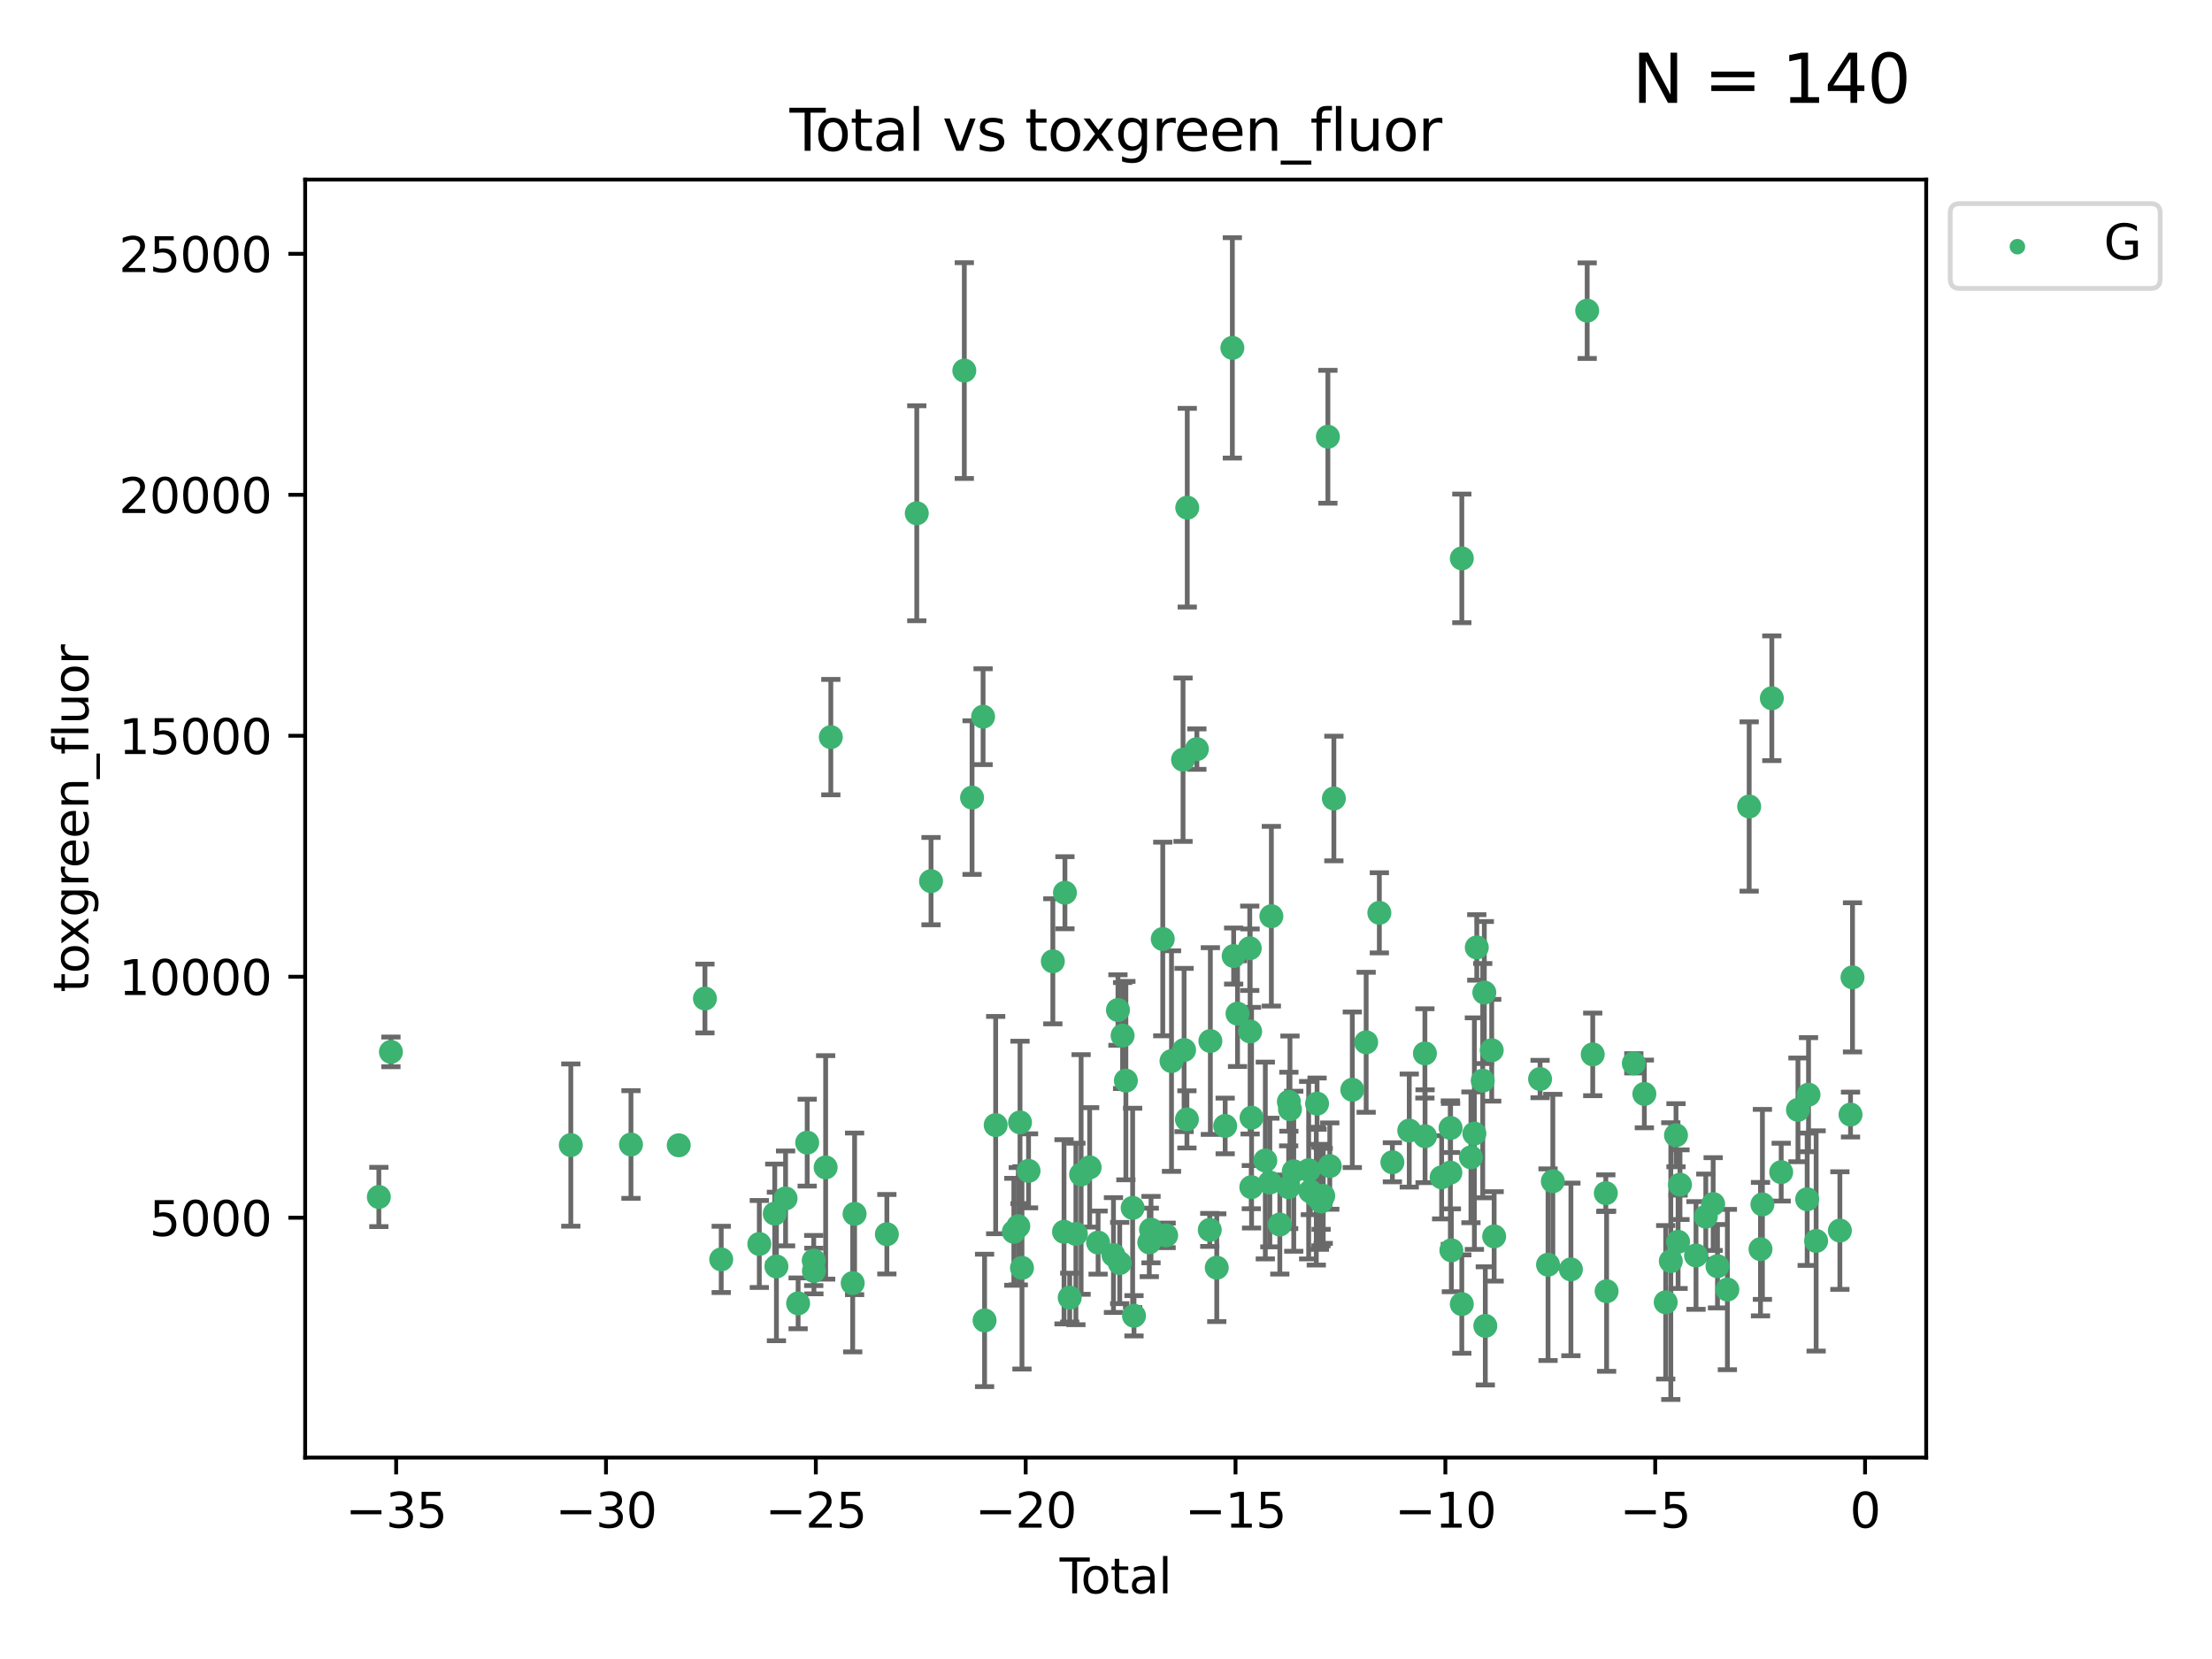 <?xml version="1.0" encoding="utf-8" standalone="no"?>
<!DOCTYPE svg PUBLIC "-//W3C//DTD SVG 1.1//EN"
  "http://www.w3.org/Graphics/SVG/1.1/DTD/svg11.dtd">
<svg xmlns:xlink="http://www.w3.org/1999/xlink" width="460.8pt" height="345.6pt" viewBox="0 0 460.8 345.6" xmlns="http://www.w3.org/2000/svg" version="1.1">
 <defs>
  <style type="text/css">*{stroke-linejoin: round; stroke-linecap: butt}</style>
 </defs>
 <g id="figure_1">
  <g id="patch_1">
   <path d="M 0 345.6 
L 460.8 345.6 
L 460.8 0 
L 0 0 
z
" style="fill: #ffffff"/>
  </g>
  <g id="axes_1">
   <g id="patch_2">
    <path d="M 63.571 303.64 
L 401.26 303.64 
L 401.26 37.411 
L 63.571 37.411 
z
" style="fill: #ffffff"/>
   </g>
   <g id="PathCollection_1">
    <defs>
     <path id="m8afd1134ab" d="M 0 1.118 
C 0.297 1.118 0.581 1 0.791 0.791 
C 1 0.581 1.118 0.297 1.118 0 
C 1.118 -0.297 1 -0.581 0.791 -0.791 
C 0.581 -1 0.297 -1.118 0 -1.118 
C -0.297 -1.118 -0.581 -1 -0.791 -0.791 
C -1 -0.581 -1.118 -0.297 -1.118 0 
C -1.118 0.297 -1 0.581 -0.791 0.791 
C -0.581 1 -0.297 1.118 0 1.118 
z
" style="stroke: #3cb371"/>
    </defs>
    <g clip-path="url(#p71215df4bb)">
     <use xlink:href="#m8afd1134ab" x="78.921" y="249.353" style="fill: #3cb371; stroke: #3cb371"/>
     <use xlink:href="#m8afd1134ab" x="81.436" y="219.129" style="fill: #3cb371; stroke: #3cb371"/>
     <use xlink:href="#m8afd1134ab" x="118.911" y="238.536" style="fill: #3cb371; stroke: #3cb371"/>
     <use xlink:href="#m8afd1134ab" x="131.443" y="238.421" style="fill: #3cb371; stroke: #3cb371"/>
     <use xlink:href="#m8afd1134ab" x="141.394" y="238.585" style="fill: #3cb371; stroke: #3cb371"/>
     <use xlink:href="#m8afd1134ab" x="146.852" y="208.01" style="fill: #3cb371; stroke: #3cb371"/>
     <use xlink:href="#m8afd1134ab" x="150.243" y="262.355" style="fill: #3cb371; stroke: #3cb371"/>
     <use xlink:href="#m8afd1134ab" x="158.179" y="259.143" style="fill: #3cb371; stroke: #3cb371"/>
     <use xlink:href="#m8afd1134ab" x="161.396" y="252.816" style="fill: #3cb371; stroke: #3cb371"/>
     <use xlink:href="#m8afd1134ab" x="161.744" y="263.827" style="fill: #3cb371; stroke: #3cb371"/>
     <use xlink:href="#m8afd1134ab" x="163.65" y="249.654" style="fill: #3cb371; stroke: #3cb371"/>
     <use xlink:href="#m8afd1134ab" x="166.262" y="271.509" style="fill: #3cb371; stroke: #3cb371"/>
     <use xlink:href="#m8afd1134ab" x="168.152" y="238.033" style="fill: #3cb371; stroke: #3cb371"/>
     <use xlink:href="#m8afd1134ab" x="169.515" y="262.593" style="fill: #3cb371; stroke: #3cb371"/>
     <use xlink:href="#m8afd1134ab" x="169.552" y="264.773" style="fill: #3cb371; stroke: #3cb371"/>
     <use xlink:href="#m8afd1134ab" x="171.998" y="243.191" style="fill: #3cb371; stroke: #3cb371"/>
     <use xlink:href="#m8afd1134ab" x="173.076" y="153.555" style="fill: #3cb371; stroke: #3cb371"/>
     <use xlink:href="#m8afd1134ab" x="177.633" y="267.289" style="fill: #3cb371; stroke: #3cb371"/>
     <use xlink:href="#m8afd1134ab" x="178.028" y="252.868" style="fill: #3cb371; stroke: #3cb371"/>
     <use xlink:href="#m8afd1134ab" x="184.749" y="257.113" style="fill: #3cb371; stroke: #3cb371"/>
     <use xlink:href="#m8afd1134ab" x="190.981" y="106.922" style="fill: #3cb371; stroke: #3cb371"/>
     <use xlink:href="#m8afd1134ab" x="193.95" y="183.556" style="fill: #3cb371; stroke: #3cb371"/>
     <use xlink:href="#m8afd1134ab" x="200.884" y="77.199" style="fill: #3cb371; stroke: #3cb371"/>
     <use xlink:href="#m8afd1134ab" x="202.498" y="166.153" style="fill: #3cb371; stroke: #3cb371"/>
     <use xlink:href="#m8afd1134ab" x="204.795" y="149.299" style="fill: #3cb371; stroke: #3cb371"/>
     <use xlink:href="#m8afd1134ab" x="205.105" y="275.066" style="fill: #3cb371; stroke: #3cb371"/>
     <use xlink:href="#m8afd1134ab" x="207.419" y="234.375" style="fill: #3cb371; stroke: #3cb371"/>
     <use xlink:href="#m8afd1134ab" x="211.202" y="256.604" style="fill: #3cb371; stroke: #3cb371"/>
     <use xlink:href="#m8afd1134ab" x="212.13" y="255.444" style="fill: #3cb371; stroke: #3cb371"/>
     <use xlink:href="#m8afd1134ab" x="212.49" y="233.815" style="fill: #3cb371; stroke: #3cb371"/>
     <use xlink:href="#m8afd1134ab" x="212.896" y="264.117" style="fill: #3cb371; stroke: #3cb371"/>
     <use xlink:href="#m8afd1134ab" x="214.265" y="243.91" style="fill: #3cb371; stroke: #3cb371"/>
     <use xlink:href="#m8afd1134ab" x="219.325" y="200.255" style="fill: #3cb371; stroke: #3cb371"/>
     <use xlink:href="#m8afd1134ab" x="221.656" y="256.605" style="fill: #3cb371; stroke: #3cb371"/>
     <use xlink:href="#m8afd1134ab" x="221.845" y="185.97" style="fill: #3cb371; stroke: #3cb371"/>
     <use xlink:href="#m8afd1134ab" x="222.842" y="270.321" style="fill: #3cb371; stroke: #3cb371"/>
     <use xlink:href="#m8afd1134ab" x="224.13" y="257.055" style="fill: #3cb371; stroke: #3cb371"/>
     <use xlink:href="#m8afd1134ab" x="225.216" y="244.663" style="fill: #3cb371; stroke: #3cb371"/>
     <use xlink:href="#m8afd1134ab" x="226.995" y="243.181" style="fill: #3cb371; stroke: #3cb371"/>
     <use xlink:href="#m8afd1134ab" x="228.755" y="258.851" style="fill: #3cb371; stroke: #3cb371"/>
     <use xlink:href="#m8afd1134ab" x="231.955" y="261.45" style="fill: #3cb371; stroke: #3cb371"/>
     <use xlink:href="#m8afd1134ab" x="232.89" y="210.406" style="fill: #3cb371; stroke: #3cb371"/>
     <use xlink:href="#m8afd1134ab" x="233.256" y="263.114" style="fill: #3cb371; stroke: #3cb371"/>
     <use xlink:href="#m8afd1134ab" x="233.856" y="215.726" style="fill: #3cb371; stroke: #3cb371"/>
     <use xlink:href="#m8afd1134ab" x="234.542" y="225.113" style="fill: #3cb371; stroke: #3cb371"/>
     <use xlink:href="#m8afd1134ab" x="235.951" y="251.624" style="fill: #3cb371; stroke: #3cb371"/>
     <use xlink:href="#m8afd1134ab" x="236.233" y="274.101" style="fill: #3cb371; stroke: #3cb371"/>
     <use xlink:href="#m8afd1134ab" x="239.419" y="258.816" style="fill: #3cb371; stroke: #3cb371"/>
     <use xlink:href="#m8afd1134ab" x="239.777" y="256.149" style="fill: #3cb371; stroke: #3cb371"/>
     <use xlink:href="#m8afd1134ab" x="242.225" y="195.611" style="fill: #3cb371; stroke: #3cb371"/>
     <use xlink:href="#m8afd1134ab" x="242.927" y="257.348" style="fill: #3cb371; stroke: #3cb371"/>
     <use xlink:href="#m8afd1134ab" x="244.047" y="221.042" style="fill: #3cb371; stroke: #3cb371"/>
     <use xlink:href="#m8afd1134ab" x="246.45" y="158.26" style="fill: #3cb371; stroke: #3cb371"/>
     <use xlink:href="#m8afd1134ab" x="246.666" y="218.735" style="fill: #3cb371; stroke: #3cb371"/>
     <use xlink:href="#m8afd1134ab" x="247.258" y="233.192" style="fill: #3cb371; stroke: #3cb371"/>
     <use xlink:href="#m8afd1134ab" x="247.327" y="105.759" style="fill: #3cb371; stroke: #3cb371"/>
     <use xlink:href="#m8afd1134ab" x="249.331" y="156.055" style="fill: #3cb371; stroke: #3cb371"/>
     <use xlink:href="#m8afd1134ab" x="252.015" y="256.21" style="fill: #3cb371; stroke: #3cb371"/>
     <use xlink:href="#m8afd1134ab" x="252.14" y="216.868" style="fill: #3cb371; stroke: #3cb371"/>
     <use xlink:href="#m8afd1134ab" x="253.473" y="264.082" style="fill: #3cb371; stroke: #3cb371"/>
     <use xlink:href="#m8afd1134ab" x="255.228" y="234.556" style="fill: #3cb371; stroke: #3cb371"/>
     <use xlink:href="#m8afd1134ab" x="256.722" y="72.468" style="fill: #3cb371; stroke: #3cb371"/>
     <use xlink:href="#m8afd1134ab" x="256.992" y="199.16" style="fill: #3cb371; stroke: #3cb371"/>
     <use xlink:href="#m8afd1134ab" x="257.8" y="211.162" style="fill: #3cb371; stroke: #3cb371"/>
     <use xlink:href="#m8afd1134ab" x="260.346" y="197.543" style="fill: #3cb371; stroke: #3cb371"/>
     <use xlink:href="#m8afd1134ab" x="260.424" y="214.874" style="fill: #3cb371; stroke: #3cb371"/>
     <use xlink:href="#m8afd1134ab" x="260.674" y="247.302" style="fill: #3cb371; stroke: #3cb371"/>
     <use xlink:href="#m8afd1134ab" x="260.725" y="232.832" style="fill: #3cb371; stroke: #3cb371"/>
     <use xlink:href="#m8afd1134ab" x="263.59" y="241.755" style="fill: #3cb371; stroke: #3cb371"/>
     <use xlink:href="#m8afd1134ab" x="264.531" y="246.344" style="fill: #3cb371; stroke: #3cb371"/>
     <use xlink:href="#m8afd1134ab" x="264.848" y="190.864" style="fill: #3cb371; stroke: #3cb371"/>
     <use xlink:href="#m8afd1134ab" x="266.611" y="255.092" style="fill: #3cb371; stroke: #3cb371"/>
     <use xlink:href="#m8afd1134ab" x="268.454" y="247.316" style="fill: #3cb371; stroke: #3cb371"/>
     <use xlink:href="#m8afd1134ab" x="268.495" y="229.507" style="fill: #3cb371; stroke: #3cb371"/>
     <use xlink:href="#m8afd1134ab" x="268.724" y="231.081" style="fill: #3cb371; stroke: #3cb371"/>
     <use xlink:href="#m8afd1134ab" x="269.513" y="243.994" style="fill: #3cb371; stroke: #3cb371"/>
     <use xlink:href="#m8afd1134ab" x="272.62" y="243.766" style="fill: #3cb371; stroke: #3cb371"/>
     <use xlink:href="#m8afd1134ab" x="272.967" y="248.186" style="fill: #3cb371; stroke: #3cb371"/>
     <use xlink:href="#m8afd1134ab" x="274.207" y="249.185" style="fill: #3cb371; stroke: #3cb371"/>
     <use xlink:href="#m8afd1134ab" x="274.369" y="229.909" style="fill: #3cb371; stroke: #3cb371"/>
     <use xlink:href="#m8afd1134ab" x="274.862" y="249.325" style="fill: #3cb371; stroke: #3cb371"/>
     <use xlink:href="#m8afd1134ab" x="275.184" y="249.249" style="fill: #3cb371; stroke: #3cb371"/>
     <use xlink:href="#m8afd1134ab" x="275.21" y="250.287" style="fill: #3cb371; stroke: #3cb371"/>
     <use xlink:href="#m8afd1134ab" x="275.652" y="249.12" style="fill: #3cb371; stroke: #3cb371"/>
     <use xlink:href="#m8afd1134ab" x="276.624" y="90.981" style="fill: #3cb371; stroke: #3cb371"/>
     <use xlink:href="#m8afd1134ab" x="277.017" y="242.914" style="fill: #3cb371; stroke: #3cb371"/>
     <use xlink:href="#m8afd1134ab" x="277.871" y="166.341" style="fill: #3cb371; stroke: #3cb371"/>
     <use xlink:href="#m8afd1134ab" x="281.711" y="227.018" style="fill: #3cb371; stroke: #3cb371"/>
     <use xlink:href="#m8afd1134ab" x="284.595" y="217.127" style="fill: #3cb371; stroke: #3cb371"/>
     <use xlink:href="#m8afd1134ab" x="287.344" y="190.157" style="fill: #3cb371; stroke: #3cb371"/>
     <use xlink:href="#m8afd1134ab" x="290.059" y="242.12" style="fill: #3cb371; stroke: #3cb371"/>
     <use xlink:href="#m8afd1134ab" x="293.574" y="235.517" style="fill: #3cb371; stroke: #3cb371"/>
     <use xlink:href="#m8afd1134ab" x="296.833" y="219.444" style="fill: #3cb371; stroke: #3cb371"/>
     <use xlink:href="#m8afd1134ab" x="296.866" y="236.698" style="fill: #3cb371; stroke: #3cb371"/>
     <use xlink:href="#m8afd1134ab" x="300.32" y="245.255" style="fill: #3cb371; stroke: #3cb371"/>
     <use xlink:href="#m8afd1134ab" x="302.137" y="244.269" style="fill: #3cb371; stroke: #3cb371"/>
     <use xlink:href="#m8afd1134ab" x="302.182" y="234.974" style="fill: #3cb371; stroke: #3cb371"/>
     <use xlink:href="#m8afd1134ab" x="302.346" y="260.458" style="fill: #3cb371; stroke: #3cb371"/>
     <use xlink:href="#m8afd1134ab" x="304.519" y="271.663" style="fill: #3cb371; stroke: #3cb371"/>
     <use xlink:href="#m8afd1134ab" x="304.524" y="116.323" style="fill: #3cb371; stroke: #3cb371"/>
     <use xlink:href="#m8afd1134ab" x="306.425" y="241.091" style="fill: #3cb371; stroke: #3cb371"/>
     <use xlink:href="#m8afd1134ab" x="307.142" y="236.151" style="fill: #3cb371; stroke: #3cb371"/>
     <use xlink:href="#m8afd1134ab" x="307.64" y="197.366" style="fill: #3cb371; stroke: #3cb371"/>
     <use xlink:href="#m8afd1134ab" x="308.879" y="225.118" style="fill: #3cb371; stroke: #3cb371"/>
     <use xlink:href="#m8afd1134ab" x="309.211" y="206.766" style="fill: #3cb371; stroke: #3cb371"/>
     <use xlink:href="#m8afd1134ab" x="309.418" y="276.204" style="fill: #3cb371; stroke: #3cb371"/>
     <use xlink:href="#m8afd1134ab" x="310.752" y="218.787" style="fill: #3cb371; stroke: #3cb371"/>
     <use xlink:href="#m8afd1134ab" x="311.259" y="257.562" style="fill: #3cb371; stroke: #3cb371"/>
     <use xlink:href="#m8afd1134ab" x="320.823" y="224.776" style="fill: #3cb371; stroke: #3cb371"/>
     <use xlink:href="#m8afd1134ab" x="322.485" y="263.458" style="fill: #3cb371; stroke: #3cb371"/>
     <use xlink:href="#m8afd1134ab" x="323.482" y="246.072" style="fill: #3cb371; stroke: #3cb371"/>
     <use xlink:href="#m8afd1134ab" x="327.249" y="264.439" style="fill: #3cb371; stroke: #3cb371"/>
     <use xlink:href="#m8afd1134ab" x="330.639" y="64.717" style="fill: #3cb371; stroke: #3cb371"/>
     <use xlink:href="#m8afd1134ab" x="331.796" y="219.646" style="fill: #3cb371; stroke: #3cb371"/>
     <use xlink:href="#m8afd1134ab" x="334.519" y="248.555" style="fill: #3cb371; stroke: #3cb371"/>
     <use xlink:href="#m8afd1134ab" x="334.685" y="268.984" style="fill: #3cb371; stroke: #3cb371"/>
     <use xlink:href="#m8afd1134ab" x="340.354" y="221.514" style="fill: #3cb371; stroke: #3cb371"/>
     <use xlink:href="#m8afd1134ab" x="342.548" y="227.888" style="fill: #3cb371; stroke: #3cb371"/>
     <use xlink:href="#m8afd1134ab" x="346.996" y="271.288" style="fill: #3cb371; stroke: #3cb371"/>
     <use xlink:href="#m8afd1134ab" x="348.058" y="262.713" style="fill: #3cb371; stroke: #3cb371"/>
     <use xlink:href="#m8afd1134ab" x="349.14" y="236.491" style="fill: #3cb371; stroke: #3cb371"/>
     <use xlink:href="#m8afd1134ab" x="349.578" y="258.69" style="fill: #3cb371; stroke: #3cb371"/>
     <use xlink:href="#m8afd1134ab" x="349.972" y="246.79" style="fill: #3cb371; stroke: #3cb371"/>
     <use xlink:href="#m8afd1134ab" x="353.31" y="261.534" style="fill: #3cb371; stroke: #3cb371"/>
     <use xlink:href="#m8afd1134ab" x="355.35" y="253.448" style="fill: #3cb371; stroke: #3cb371"/>
     <use xlink:href="#m8afd1134ab" x="356.882" y="250.824" style="fill: #3cb371; stroke: #3cb371"/>
     <use xlink:href="#m8afd1134ab" x="357.784" y="263.775" style="fill: #3cb371; stroke: #3cb371"/>
     <use xlink:href="#m8afd1134ab" x="359.846" y="268.634" style="fill: #3cb371; stroke: #3cb371"/>
     <use xlink:href="#m8afd1134ab" x="364.385" y="168.007" style="fill: #3cb371; stroke: #3cb371"/>
     <use xlink:href="#m8afd1134ab" x="366.743" y="260.22" style="fill: #3cb371; stroke: #3cb371"/>
     <use xlink:href="#m8afd1134ab" x="367.143" y="250.897" style="fill: #3cb371; stroke: #3cb371"/>
     <use xlink:href="#m8afd1134ab" x="369.104" y="145.458" style="fill: #3cb371; stroke: #3cb371"/>
     <use xlink:href="#m8afd1134ab" x="371.055" y="244.179" style="fill: #3cb371; stroke: #3cb371"/>
     <use xlink:href="#m8afd1134ab" x="374.548" y="231.202" style="fill: #3cb371; stroke: #3cb371"/>
     <use xlink:href="#m8afd1134ab" x="376.468" y="249.825" style="fill: #3cb371; stroke: #3cb371"/>
     <use xlink:href="#m8afd1134ab" x="376.749" y="228.038" style="fill: #3cb371; stroke: #3cb371"/>
     <use xlink:href="#m8afd1134ab" x="378.334" y="258.508" style="fill: #3cb371; stroke: #3cb371"/>
     <use xlink:href="#m8afd1134ab" x="383.282" y="256.35" style="fill: #3cb371; stroke: #3cb371"/>
     <use xlink:href="#m8afd1134ab" x="385.498" y="232.183" style="fill: #3cb371; stroke: #3cb371"/>
     <use xlink:href="#m8afd1134ab" x="385.911" y="203.599" style="fill: #3cb371; stroke: #3cb371"/>
    </g>
   </g>
   <g id="matplotlib.axis_1">
    <g id="xtick_1">
     <g id="line2d_1">
      <defs>
       <path id="mc4149a192e" d="M 0 0 
L 0 3.5 
" style="stroke: #000000; stroke-width: 0.8"/>
      </defs>
      <g>
       <use xlink:href="#mc4149a192e" x="82.525" y="303.64" style="stroke: #000000; stroke-width: 0.8"/>
      </g>
     </g>
     <g id="text_1">
      <!-- −35 -->
      <g transform="translate(71.972 318.238)scale(0.1 -0.1)">
       <defs>
        <path id="DejaVuSans-2212" d="M 678 2272 
L 4684 2272 
L 4684 1741 
L 678 1741 
L 678 2272 
z
" transform="scale(0.016)"/>
        <path id="DejaVuSans-33" d="M 2597 2516 
Q 3050 2419 3304 2112 
Q 3559 1806 3559 1356 
Q 3559 666 3084 287 
Q 2609 -91 1734 -91 
Q 1441 -91 1130 -33 
Q 819 25 488 141 
L 488 750 
Q 750 597 1062 519 
Q 1375 441 1716 441 
Q 2309 441 2620 675 
Q 2931 909 2931 1356 
Q 2931 1769 2642 2001 
Q 2353 2234 1838 2234 
L 1294 2234 
L 1294 2753 
L 1863 2753 
Q 2328 2753 2575 2939 
Q 2822 3125 2822 3475 
Q 2822 3834 2567 4026 
Q 2313 4219 1838 4219 
Q 1578 4219 1281 4162 
Q 984 4106 628 3988 
L 628 4550 
Q 988 4650 1302 4700 
Q 1616 4750 1894 4750 
Q 2613 4750 3031 4423 
Q 3450 4097 3450 3541 
Q 3450 3153 3228 2886 
Q 3006 2619 2597 2516 
z
" transform="scale(0.016)"/>
        <path id="DejaVuSans-35" d="M 691 4666 
L 3169 4666 
L 3169 4134 
L 1269 4134 
L 1269 2991 
Q 1406 3038 1543 3061 
Q 1681 3084 1819 3084 
Q 2600 3084 3056 2656 
Q 3513 2228 3513 1497 
Q 3513 744 3044 326 
Q 2575 -91 1722 -91 
Q 1428 -91 1123 -41 
Q 819 9 494 109 
L 494 744 
Q 775 591 1075 516 
Q 1375 441 1709 441 
Q 2250 441 2565 725 
Q 2881 1009 2881 1497 
Q 2881 1984 2565 2268 
Q 2250 2553 1709 2553 
Q 1456 2553 1204 2497 
Q 953 2441 691 2322 
L 691 4666 
z
" transform="scale(0.016)"/>
       </defs>
       <use xlink:href="#DejaVuSans-2212"/>
       <use xlink:href="#DejaVuSans-33" x="83.789"/>
       <use xlink:href="#DejaVuSans-35" x="147.412"/>
      </g>
     </g>
    </g>
    <g id="xtick_2">
     <g id="line2d_2">
      <g>
       <use xlink:href="#mc4149a192e" x="126.239" y="303.64" style="stroke: #000000; stroke-width: 0.8"/>
      </g>
     </g>
     <g id="text_2">
      <!-- −30 -->
      <g transform="translate(115.687 318.238)scale(0.1 -0.1)">
       <defs>
        <path id="DejaVuSans-30" d="M 2034 4250 
Q 1547 4250 1301 3770 
Q 1056 3291 1056 2328 
Q 1056 1369 1301 889 
Q 1547 409 2034 409 
Q 2525 409 2770 889 
Q 3016 1369 3016 2328 
Q 3016 3291 2770 3770 
Q 2525 4250 2034 4250 
z
M 2034 4750 
Q 2819 4750 3233 4129 
Q 3647 3509 3647 2328 
Q 3647 1150 3233 529 
Q 2819 -91 2034 -91 
Q 1250 -91 836 529 
Q 422 1150 422 2328 
Q 422 3509 836 4129 
Q 1250 4750 2034 4750 
z
" transform="scale(0.016)"/>
       </defs>
       <use xlink:href="#DejaVuSans-2212"/>
       <use xlink:href="#DejaVuSans-33" x="83.789"/>
       <use xlink:href="#DejaVuSans-30" x="147.412"/>
      </g>
     </g>
    </g>
    <g id="xtick_3">
     <g id="line2d_3">
      <g>
       <use xlink:href="#mc4149a192e" x="169.953" y="303.64" style="stroke: #000000; stroke-width: 0.8"/>
      </g>
     </g>
     <g id="text_3">
      <!-- −25 -->
      <g transform="translate(159.401 318.238)scale(0.1 -0.1)">
       <defs>
        <path id="DejaVuSans-32" d="M 1228 531 
L 3431 531 
L 3431 0 
L 469 0 
L 469 531 
Q 828 903 1448 1529 
Q 2069 2156 2228 2338 
Q 2531 2678 2651 2914 
Q 2772 3150 2772 3378 
Q 2772 3750 2511 3984 
Q 2250 4219 1831 4219 
Q 1534 4219 1204 4116 
Q 875 4013 500 3803 
L 500 4441 
Q 881 4594 1212 4672 
Q 1544 4750 1819 4750 
Q 2544 4750 2975 4387 
Q 3406 4025 3406 3419 
Q 3406 3131 3298 2873 
Q 3191 2616 2906 2266 
Q 2828 2175 2409 1742 
Q 1991 1309 1228 531 
z
" transform="scale(0.016)"/>
       </defs>
       <use xlink:href="#DejaVuSans-2212"/>
       <use xlink:href="#DejaVuSans-32" x="83.789"/>
       <use xlink:href="#DejaVuSans-35" x="147.412"/>
      </g>
     </g>
    </g>
    <g id="xtick_4">
     <g id="line2d_4">
      <g>
       <use xlink:href="#mc4149a192e" x="213.668" y="303.64" style="stroke: #000000; stroke-width: 0.8"/>
      </g>
     </g>
     <g id="text_4">
      <!-- −20 -->
      <g transform="translate(203.116 318.238)scale(0.1 -0.1)">
       <use xlink:href="#DejaVuSans-2212"/>
       <use xlink:href="#DejaVuSans-32" x="83.789"/>
       <use xlink:href="#DejaVuSans-30" x="147.412"/>
      </g>
     </g>
    </g>
    <g id="xtick_5">
     <g id="line2d_5">
      <g>
       <use xlink:href="#mc4149a192e" x="257.382" y="303.64" style="stroke: #000000; stroke-width: 0.8"/>
      </g>
     </g>
     <g id="text_5">
      <!-- −15 -->
      <g transform="translate(246.83 318.238)scale(0.1 -0.1)">
       <defs>
        <path id="DejaVuSans-31" d="M 794 531 
L 1825 531 
L 1825 4091 
L 703 3866 
L 703 4441 
L 1819 4666 
L 2450 4666 
L 2450 531 
L 3481 531 
L 3481 0 
L 794 0 
L 794 531 
z
" transform="scale(0.016)"/>
       </defs>
       <use xlink:href="#DejaVuSans-2212"/>
       <use xlink:href="#DejaVuSans-31" x="83.789"/>
       <use xlink:href="#DejaVuSans-35" x="147.412"/>
      </g>
     </g>
    </g>
    <g id="xtick_6">
     <g id="line2d_6">
      <g>
       <use xlink:href="#mc4149a192e" x="301.097" y="303.64" style="stroke: #000000; stroke-width: 0.8"/>
      </g>
     </g>
     <g id="text_6">
      <!-- −10 -->
      <g transform="translate(290.545 318.238)scale(0.1 -0.1)">
       <use xlink:href="#DejaVuSans-2212"/>
       <use xlink:href="#DejaVuSans-31" x="83.789"/>
       <use xlink:href="#DejaVuSans-30" x="147.412"/>
      </g>
     </g>
    </g>
    <g id="xtick_7">
     <g id="line2d_7">
      <g>
       <use xlink:href="#mc4149a192e" x="344.811" y="303.64" style="stroke: #000000; stroke-width: 0.8"/>
      </g>
     </g>
     <g id="text_7">
      <!-- −5 -->
      <g transform="translate(337.44 318.238)scale(0.1 -0.1)">
       <use xlink:href="#DejaVuSans-2212"/>
       <use xlink:href="#DejaVuSans-35" x="83.789"/>
      </g>
     </g>
    </g>
    <g id="xtick_8">
     <g id="line2d_8">
      <g>
       <use xlink:href="#mc4149a192e" x="388.526" y="303.64" style="stroke: #000000; stroke-width: 0.8"/>
      </g>
     </g>
     <g id="text_8">
      <!-- 0 -->
      <g transform="translate(385.345 318.238)scale(0.1 -0.1)">
       <use xlink:href="#DejaVuSans-30"/>
      </g>
     </g>
    </g>
    <g id="text_9">
     <!-- Total -->
     <g transform="translate(220.739 331.917)scale(0.1 -0.1)">
      <defs>
       <path id="DejaVuSans-54" d="M -19 4666 
L 3928 4666 
L 3928 4134 
L 2272 4134 
L 2272 0 
L 1638 0 
L 1638 4134 
L -19 4134 
L -19 4666 
z
" transform="scale(0.016)"/>
       <path id="DejaVuSans-6f" d="M 1959 3097 
Q 1497 3097 1228 2736 
Q 959 2375 959 1747 
Q 959 1119 1226 758 
Q 1494 397 1959 397 
Q 2419 397 2687 759 
Q 2956 1122 2956 1747 
Q 2956 2369 2687 2733 
Q 2419 3097 1959 3097 
z
M 1959 3584 
Q 2709 3584 3137 3096 
Q 3566 2609 3566 1747 
Q 3566 888 3137 398 
Q 2709 -91 1959 -91 
Q 1206 -91 779 398 
Q 353 888 353 1747 
Q 353 2609 779 3096 
Q 1206 3584 1959 3584 
z
" transform="scale(0.016)"/>
       <path id="DejaVuSans-74" d="M 1172 4494 
L 1172 3500 
L 2356 3500 
L 2356 3053 
L 1172 3053 
L 1172 1153 
Q 1172 725 1289 603 
Q 1406 481 1766 481 
L 2356 481 
L 2356 0 
L 1766 0 
Q 1100 0 847 248 
Q 594 497 594 1153 
L 594 3053 
L 172 3053 
L 172 3500 
L 594 3500 
L 594 4494 
L 1172 4494 
z
" transform="scale(0.016)"/>
       <path id="DejaVuSans-61" d="M 2194 1759 
Q 1497 1759 1228 1600 
Q 959 1441 959 1056 
Q 959 750 1161 570 
Q 1363 391 1709 391 
Q 2188 391 2477 730 
Q 2766 1069 2766 1631 
L 2766 1759 
L 2194 1759 
z
M 3341 1997 
L 3341 0 
L 2766 0 
L 2766 531 
Q 2569 213 2275 61 
Q 1981 -91 1556 -91 
Q 1019 -91 701 211 
Q 384 513 384 1019 
Q 384 1609 779 1909 
Q 1175 2209 1959 2209 
L 2766 2209 
L 2766 2266 
Q 2766 2663 2505 2880 
Q 2244 3097 1772 3097 
Q 1472 3097 1187 3025 
Q 903 2953 641 2809 
L 641 3341 
Q 956 3463 1253 3523 
Q 1550 3584 1831 3584 
Q 2591 3584 2966 3190 
Q 3341 2797 3341 1997 
z
" transform="scale(0.016)"/>
       <path id="DejaVuSans-6c" d="M 603 4863 
L 1178 4863 
L 1178 0 
L 603 0 
L 603 4863 
z
" transform="scale(0.016)"/>
      </defs>
      <use xlink:href="#DejaVuSans-54"/>
      <use xlink:href="#DejaVuSans-6f" x="44.084"/>
      <use xlink:href="#DejaVuSans-74" x="105.266"/>
      <use xlink:href="#DejaVuSans-61" x="144.475"/>
      <use xlink:href="#DejaVuSans-6c" x="205.754"/>
     </g>
    </g>
   </g>
   <g id="matplotlib.axis_2">
    <g id="ytick_1">
     <g id="line2d_9">
      <defs>
       <path id="me2bd92c60b" d="M 0 0 
L -3.5 0 
" style="stroke: #000000; stroke-width: 0.8"/>
      </defs>
      <g>
       <use xlink:href="#me2bd92c60b" x="63.571" y="253.673" style="stroke: #000000; stroke-width: 0.8"/>
      </g>
     </g>
     <g id="text_10">
      <!-- 5000 -->
      <g transform="translate(31.121 257.472)scale(0.1 -0.1)">
       <use xlink:href="#DejaVuSans-35"/>
       <use xlink:href="#DejaVuSans-30" x="63.623"/>
       <use xlink:href="#DejaVuSans-30" x="127.246"/>
       <use xlink:href="#DejaVuSans-30" x="190.869"/>
      </g>
     </g>
    </g>
    <g id="ytick_2">
     <g id="line2d_10">
      <g>
       <use xlink:href="#me2bd92c60b" x="63.571" y="203.473" style="stroke: #000000; stroke-width: 0.8"/>
      </g>
     </g>
     <g id="text_11">
      <!-- 10000 -->
      <g transform="translate(24.759 207.272)scale(0.1 -0.1)">
       <use xlink:href="#DejaVuSans-31"/>
       <use xlink:href="#DejaVuSans-30" x="63.623"/>
       <use xlink:href="#DejaVuSans-30" x="127.246"/>
       <use xlink:href="#DejaVuSans-30" x="190.869"/>
       <use xlink:href="#DejaVuSans-30" x="254.492"/>
      </g>
     </g>
    </g>
    <g id="ytick_3">
     <g id="line2d_11">
      <g>
       <use xlink:href="#me2bd92c60b" x="63.571" y="153.274" style="stroke: #000000; stroke-width: 0.8"/>
      </g>
     </g>
     <g id="text_12">
      <!-- 15000 -->
      <g transform="translate(24.759 157.073)scale(0.1 -0.1)">
       <use xlink:href="#DejaVuSans-31"/>
       <use xlink:href="#DejaVuSans-35" x="63.623"/>
       <use xlink:href="#DejaVuSans-30" x="127.246"/>
       <use xlink:href="#DejaVuSans-30" x="190.869"/>
       <use xlink:href="#DejaVuSans-30" x="254.492"/>
      </g>
     </g>
    </g>
    <g id="ytick_4">
     <g id="line2d_12">
      <g>
       <use xlink:href="#me2bd92c60b" x="63.571" y="103.074" style="stroke: #000000; stroke-width: 0.8"/>
      </g>
     </g>
     <g id="text_13">
      <!-- 20000 -->
      <g transform="translate(24.759 106.873)scale(0.1 -0.1)">
       <use xlink:href="#DejaVuSans-32"/>
       <use xlink:href="#DejaVuSans-30" x="63.623"/>
       <use xlink:href="#DejaVuSans-30" x="127.246"/>
       <use xlink:href="#DejaVuSans-30" x="190.869"/>
       <use xlink:href="#DejaVuSans-30" x="254.492"/>
      </g>
     </g>
    </g>
    <g id="ytick_5">
     <g id="line2d_13">
      <g>
       <use xlink:href="#me2bd92c60b" x="63.571" y="52.875" style="stroke: #000000; stroke-width: 0.8"/>
      </g>
     </g>
     <g id="text_14">
      <!-- 25000 -->
      <g transform="translate(24.759 56.674)scale(0.1 -0.1)">
       <use xlink:href="#DejaVuSans-32"/>
       <use xlink:href="#DejaVuSans-35" x="63.623"/>
       <use xlink:href="#DejaVuSans-30" x="127.246"/>
       <use xlink:href="#DejaVuSans-30" x="190.869"/>
       <use xlink:href="#DejaVuSans-30" x="254.492"/>
      </g>
     </g>
    </g>
    <g id="text_15">
     <!-- toxgreen_fluor -->
     <g transform="translate(18.401 206.72)rotate(-90)scale(0.1 -0.1)">
      <defs>
       <path id="DejaVuSans-78" d="M 3513 3500 
L 2247 1797 
L 3578 0 
L 2900 0 
L 1881 1375 
L 863 0 
L 184 0 
L 1544 1831 
L 300 3500 
L 978 3500 
L 1906 2253 
L 2834 3500 
L 3513 3500 
z
" transform="scale(0.016)"/>
       <path id="DejaVuSans-67" d="M 2906 1791 
Q 2906 2416 2648 2759 
Q 2391 3103 1925 3103 
Q 1463 3103 1205 2759 
Q 947 2416 947 1791 
Q 947 1169 1205 825 
Q 1463 481 1925 481 
Q 2391 481 2648 825 
Q 2906 1169 2906 1791 
z
M 3481 434 
Q 3481 -459 3084 -895 
Q 2688 -1331 1869 -1331 
Q 1566 -1331 1297 -1286 
Q 1028 -1241 775 -1147 
L 775 -588 
Q 1028 -725 1275 -790 
Q 1522 -856 1778 -856 
Q 2344 -856 2625 -561 
Q 2906 -266 2906 331 
L 2906 616 
Q 2728 306 2450 153 
Q 2172 0 1784 0 
Q 1141 0 747 490 
Q 353 981 353 1791 
Q 353 2603 747 3093 
Q 1141 3584 1784 3584 
Q 2172 3584 2450 3431 
Q 2728 3278 2906 2969 
L 2906 3500 
L 3481 3500 
L 3481 434 
z
" transform="scale(0.016)"/>
       <path id="DejaVuSans-72" d="M 2631 2963 
Q 2534 3019 2420 3045 
Q 2306 3072 2169 3072 
Q 1681 3072 1420 2755 
Q 1159 2438 1159 1844 
L 1159 0 
L 581 0 
L 581 3500 
L 1159 3500 
L 1159 2956 
Q 1341 3275 1631 3429 
Q 1922 3584 2338 3584 
Q 2397 3584 2469 3576 
Q 2541 3569 2628 3553 
L 2631 2963 
z
" transform="scale(0.016)"/>
       <path id="DejaVuSans-65" d="M 3597 1894 
L 3597 1613 
L 953 1613 
Q 991 1019 1311 708 
Q 1631 397 2203 397 
Q 2534 397 2845 478 
Q 3156 559 3463 722 
L 3463 178 
Q 3153 47 2828 -22 
Q 2503 -91 2169 -91 
Q 1331 -91 842 396 
Q 353 884 353 1716 
Q 353 2575 817 3079 
Q 1281 3584 2069 3584 
Q 2775 3584 3186 3129 
Q 3597 2675 3597 1894 
z
M 3022 2063 
Q 3016 2534 2758 2815 
Q 2500 3097 2075 3097 
Q 1594 3097 1305 2825 
Q 1016 2553 972 2059 
L 3022 2063 
z
" transform="scale(0.016)"/>
       <path id="DejaVuSans-6e" d="M 3513 2113 
L 3513 0 
L 2938 0 
L 2938 2094 
Q 2938 2591 2744 2837 
Q 2550 3084 2163 3084 
Q 1697 3084 1428 2787 
Q 1159 2491 1159 1978 
L 1159 0 
L 581 0 
L 581 3500 
L 1159 3500 
L 1159 2956 
Q 1366 3272 1645 3428 
Q 1925 3584 2291 3584 
Q 2894 3584 3203 3211 
Q 3513 2838 3513 2113 
z
" transform="scale(0.016)"/>
       <path id="DejaVuSans-5f" d="M 3263 -1063 
L 3263 -1509 
L -63 -1509 
L -63 -1063 
L 3263 -1063 
z
" transform="scale(0.016)"/>
       <path id="DejaVuSans-66" d="M 2375 4863 
L 2375 4384 
L 1825 4384 
Q 1516 4384 1395 4259 
Q 1275 4134 1275 3809 
L 1275 3500 
L 2222 3500 
L 2222 3053 
L 1275 3053 
L 1275 0 
L 697 0 
L 697 3053 
L 147 3053 
L 147 3500 
L 697 3500 
L 697 3744 
Q 697 4328 969 4595 
Q 1241 4863 1831 4863 
L 2375 4863 
z
" transform="scale(0.016)"/>
       <path id="DejaVuSans-75" d="M 544 1381 
L 544 3500 
L 1119 3500 
L 1119 1403 
Q 1119 906 1312 657 
Q 1506 409 1894 409 
Q 2359 409 2629 706 
Q 2900 1003 2900 1516 
L 2900 3500 
L 3475 3500 
L 3475 0 
L 2900 0 
L 2900 538 
Q 2691 219 2414 64 
Q 2138 -91 1772 -91 
Q 1169 -91 856 284 
Q 544 659 544 1381 
z
M 1991 3584 
L 1991 3584 
z
" transform="scale(0.016)"/>
      </defs>
      <use xlink:href="#DejaVuSans-74"/>
      <use xlink:href="#DejaVuSans-6f" x="39.209"/>
      <use xlink:href="#DejaVuSans-78" x="97.266"/>
      <use xlink:href="#DejaVuSans-67" x="156.445"/>
      <use xlink:href="#DejaVuSans-72" x="219.922"/>
      <use xlink:href="#DejaVuSans-65" x="258.785"/>
      <use xlink:href="#DejaVuSans-65" x="320.309"/>
      <use xlink:href="#DejaVuSans-6e" x="381.832"/>
      <use xlink:href="#DejaVuSans-5f" x="445.211"/>
      <use xlink:href="#DejaVuSans-66" x="495.211"/>
      <use xlink:href="#DejaVuSans-6c" x="530.416"/>
      <use xlink:href="#DejaVuSans-75" x="558.199"/>
      <use xlink:href="#DejaVuSans-6f" x="621.578"/>
      <use xlink:href="#DejaVuSans-72" x="682.76"/>
     </g>
    </g>
   </g>
   <g id="LineCollection_1">
    <path d="M 78.921 255.526 
L 78.921 243.18 
" clip-path="url(#p71215df4bb)" style="fill: none; stroke: #696969"/>
    <path d="M 81.436 222.222 
L 81.436 216.037 
" clip-path="url(#p71215df4bb)" style="fill: none; stroke: #696969"/>
    <path d="M 118.911 255.436 
L 118.911 221.637 
" clip-path="url(#p71215df4bb)" style="fill: none; stroke: #696969"/>
    <path d="M 131.443 249.635 
L 131.443 227.207 
" clip-path="url(#p71215df4bb)" style="fill: none; stroke: #696969"/>
    <path d="M 141.394 239.437 
L 141.394 237.732 
" clip-path="url(#p71215df4bb)" style="fill: none; stroke: #696969"/>
    <path d="M 146.852 215.176 
L 146.852 200.843 
" clip-path="url(#p71215df4bb)" style="fill: none; stroke: #696969"/>
    <path d="M 150.243 269.256 
L 150.243 255.454 
" clip-path="url(#p71215df4bb)" style="fill: none; stroke: #696969"/>
    <path d="M 158.179 268.201 
L 158.179 250.085 
" clip-path="url(#p71215df4bb)" style="fill: none; stroke: #696969"/>
    <path d="M 161.396 263.131 
L 161.396 242.501 
" clip-path="url(#p71215df4bb)" style="fill: none; stroke: #696969"/>
    <path d="M 161.744 279.302 
L 161.744 248.352 
" clip-path="url(#p71215df4bb)" style="fill: none; stroke: #696969"/>
    <path d="M 163.65 259.534 
L 163.65 239.774 
" clip-path="url(#p71215df4bb)" style="fill: none; stroke: #696969"/>
    <path d="M 166.262 276.804 
L 166.262 266.214 
" clip-path="url(#p71215df4bb)" style="fill: none; stroke: #696969"/>
    <path d="M 168.152 247.078 
L 168.152 228.987 
" clip-path="url(#p71215df4bb)" style="fill: none; stroke: #696969"/>
    <path d="M 169.515 267.815 
L 169.515 257.37 
" clip-path="url(#p71215df4bb)" style="fill: none; stroke: #696969"/>
    <path d="M 169.552 269.529 
L 169.552 260.018 
" clip-path="url(#p71215df4bb)" style="fill: none; stroke: #696969"/>
    <path d="M 171.998 266.466 
L 171.998 219.916 
" clip-path="url(#p71215df4bb)" style="fill: none; stroke: #696969"/>
    <path d="M 173.076 165.577 
L 173.076 141.533 
" clip-path="url(#p71215df4bb)" style="fill: none; stroke: #696969"/>
    <path d="M 177.633 281.626 
L 177.633 252.951 
" clip-path="url(#p71215df4bb)" style="fill: none; stroke: #696969"/>
    <path d="M 178.028 269.698 
L 178.028 236.037 
" clip-path="url(#p71215df4bb)" style="fill: none; stroke: #696969"/>
    <path d="M 184.749 265.393 
L 184.749 248.833 
" clip-path="url(#p71215df4bb)" style="fill: none; stroke: #696969"/>
    <path d="M 190.981 129.316 
L 190.981 84.528 
" clip-path="url(#p71215df4bb)" style="fill: none; stroke: #696969"/>
    <path d="M 193.95 192.652 
L 193.95 174.46 
" clip-path="url(#p71215df4bb)" style="fill: none; stroke: #696969"/>
    <path d="M 200.884 99.673 
L 200.884 54.725 
" clip-path="url(#p71215df4bb)" style="fill: none; stroke: #696969"/>
    <path d="M 202.498 182.154 
L 202.498 150.152 
" clip-path="url(#p71215df4bb)" style="fill: none; stroke: #696969"/>
    <path d="M 204.795 159.287 
L 204.795 139.311 
" clip-path="url(#p71215df4bb)" style="fill: none; stroke: #696969"/>
    <path d="M 205.105 288.858 
L 205.105 261.274 
" clip-path="url(#p71215df4bb)" style="fill: none; stroke: #696969"/>
    <path d="M 207.419 257.008 
L 207.419 211.742 
" clip-path="url(#p71215df4bb)" style="fill: none; stroke: #696969"/>
    <path d="M 211.202 267.743 
L 211.202 245.466 
" clip-path="url(#p71215df4bb)" style="fill: none; stroke: #696969"/>
    <path d="M 212.13 267.664 
L 212.13 243.224 
" clip-path="url(#p71215df4bb)" style="fill: none; stroke: #696969"/>
    <path d="M 212.49 250.733 
L 212.49 216.898 
" clip-path="url(#p71215df4bb)" style="fill: none; stroke: #696969"/>
    <path d="M 212.896 285.194 
L 212.896 243.041 
" clip-path="url(#p71215df4bb)" style="fill: none; stroke: #696969"/>
    <path d="M 214.265 251.619 
L 214.265 236.201 
" clip-path="url(#p71215df4bb)" style="fill: none; stroke: #696969"/>
    <path d="M 219.325 213.283 
L 219.325 187.227 
" clip-path="url(#p71215df4bb)" style="fill: none; stroke: #696969"/>
    <path d="M 221.656 275.794 
L 221.656 237.417 
" clip-path="url(#p71215df4bb)" style="fill: none; stroke: #696969"/>
    <path d="M 221.845 193.478 
L 221.845 178.461 
" clip-path="url(#p71215df4bb)" style="fill: none; stroke: #696969"/>
    <path d="M 222.842 275.408 
L 222.842 265.233 
" clip-path="url(#p71215df4bb)" style="fill: none; stroke: #696969"/>
    <path d="M 224.13 275.96 
L 224.13 238.15 
" clip-path="url(#p71215df4bb)" style="fill: none; stroke: #696969"/>
    <path d="M 225.216 269.624 
L 225.216 219.703 
" clip-path="url(#p71215df4bb)" style="fill: none; stroke: #696969"/>
    <path d="M 226.995 255.617 
L 226.995 230.744 
" clip-path="url(#p71215df4bb)" style="fill: none; stroke: #696969"/>
    <path d="M 228.755 265.424 
L 228.755 252.278 
" clip-path="url(#p71215df4bb)" style="fill: none; stroke: #696969"/>
    <path d="M 231.955 273.409 
L 231.955 249.491 
" clip-path="url(#p71215df4bb)" style="fill: none; stroke: #696969"/>
    <path d="M 232.89 217.747 
L 232.89 203.065 
" clip-path="url(#p71215df4bb)" style="fill: none; stroke: #696969"/>
    <path d="M 233.256 271.577 
L 233.256 254.652 
" clip-path="url(#p71215df4bb)" style="fill: none; stroke: #696969"/>
    <path d="M 233.856 226.763 
L 233.856 204.688 
" clip-path="url(#p71215df4bb)" style="fill: none; stroke: #696969"/>
    <path d="M 234.542 245.782 
L 234.542 204.443 
" clip-path="url(#p71215df4bb)" style="fill: none; stroke: #696969"/>
    <path d="M 235.951 272.382 
L 235.951 230.867 
" clip-path="url(#p71215df4bb)" style="fill: none; stroke: #696969"/>
    <path d="M 236.233 278.297 
L 236.233 269.904 
" clip-path="url(#p71215df4bb)" style="fill: none; stroke: #696969"/>
    <path d="M 239.419 265.949 
L 239.419 251.682 
" clip-path="url(#p71215df4bb)" style="fill: none; stroke: #696969"/>
    <path d="M 239.777 263.069 
L 239.777 249.228 
" clip-path="url(#p71215df4bb)" style="fill: none; stroke: #696969"/>
    <path d="M 242.225 215.778 
L 242.225 175.443 
" clip-path="url(#p71215df4bb)" style="fill: none; stroke: #696969"/>
    <path d="M 242.927 259.91 
L 242.927 254.785 
" clip-path="url(#p71215df4bb)" style="fill: none; stroke: #696969"/>
    <path d="M 244.047 244.017 
L 244.047 198.067 
" clip-path="url(#p71215df4bb)" style="fill: none; stroke: #696969"/>
    <path d="M 246.45 175.282 
L 246.45 141.238 
" clip-path="url(#p71215df4bb)" style="fill: none; stroke: #696969"/>
    <path d="M 246.666 235.736 
L 246.666 201.734 
" clip-path="url(#p71215df4bb)" style="fill: none; stroke: #696969"/>
    <path d="M 247.258 239.146 
L 247.258 227.238 
" clip-path="url(#p71215df4bb)" style="fill: none; stroke: #696969"/>
    <path d="M 247.327 126.456 
L 247.327 85.062 
" clip-path="url(#p71215df4bb)" style="fill: none; stroke: #696969"/>
    <path d="M 249.331 160.268 
L 249.331 151.843 
" clip-path="url(#p71215df4bb)" style="fill: none; stroke: #696969"/>
    <path d="M 252.015 259.648 
L 252.015 252.773 
" clip-path="url(#p71215df4bb)" style="fill: none; stroke: #696969"/>
    <path d="M 252.14 236.317 
L 252.14 197.418 
" clip-path="url(#p71215df4bb)" style="fill: none; stroke: #696969"/>
    <path d="M 253.473 275.303 
L 253.473 252.861 
" clip-path="url(#p71215df4bb)" style="fill: none; stroke: #696969"/>
    <path d="M 255.228 240.354 
L 255.228 228.758 
" clip-path="url(#p71215df4bb)" style="fill: none; stroke: #696969"/>
    <path d="M 256.722 95.424 
L 256.722 49.513 
" clip-path="url(#p71215df4bb)" style="fill: none; stroke: #696969"/>
    <path d="M 256.992 205 
L 256.992 193.32 
" clip-path="url(#p71215df4bb)" style="fill: none; stroke: #696969"/>
    <path d="M 257.8 222.177 
L 257.8 200.148 
" clip-path="url(#p71215df4bb)" style="fill: none; stroke: #696969"/>
    <path d="M 260.346 206.335 
L 260.346 188.751 
" clip-path="url(#p71215df4bb)" style="fill: none; stroke: #696969"/>
    <path d="M 260.424 236.228 
L 260.424 193.519 
" clip-path="url(#p71215df4bb)" style="fill: none; stroke: #696969"/>
    <path d="M 260.674 251.801 
L 260.674 242.802 
" clip-path="url(#p71215df4bb)" style="fill: none; stroke: #696969"/>
    <path d="M 260.725 255.818 
L 260.725 209.847 
" clip-path="url(#p71215df4bb)" style="fill: none; stroke: #696969"/>
    <path d="M 263.59 262.252 
L 263.59 221.258 
" clip-path="url(#p71215df4bb)" style="fill: none; stroke: #696969"/>
    <path d="M 264.531 259.745 
L 264.531 232.942 
" clip-path="url(#p71215df4bb)" style="fill: none; stroke: #696969"/>
    <path d="M 264.848 209.576 
L 264.848 172.153 
" clip-path="url(#p71215df4bb)" style="fill: none; stroke: #696969"/>
    <path d="M 266.611 265.408 
L 266.611 244.776 
" clip-path="url(#p71215df4bb)" style="fill: none; stroke: #696969"/>
    <path d="M 268.454 255.934 
L 268.454 238.697 
" clip-path="url(#p71215df4bb)" style="fill: none; stroke: #696969"/>
    <path d="M 268.495 235.652 
L 268.495 223.362 
" clip-path="url(#p71215df4bb)" style="fill: none; stroke: #696969"/>
    <path d="M 268.724 246.342 
L 268.724 215.821 
" clip-path="url(#p71215df4bb)" style="fill: none; stroke: #696969"/>
    <path d="M 269.513 260.663 
L 269.513 227.324 
" clip-path="url(#p71215df4bb)" style="fill: none; stroke: #696969"/>
    <path d="M 272.62 262.253 
L 272.62 225.28 
" clip-path="url(#p71215df4bb)" style="fill: none; stroke: #696969"/>
    <path d="M 272.967 253.042 
L 272.967 243.331 
" clip-path="url(#p71215df4bb)" style="fill: none; stroke: #696969"/>
    <path d="M 274.207 263.534 
L 274.207 234.835 
" clip-path="url(#p71215df4bb)" style="fill: none; stroke: #696969"/>
    <path d="M 274.369 235.245 
L 274.369 224.573 
" clip-path="url(#p71215df4bb)" style="fill: none; stroke: #696969"/>
    <path d="M 274.862 260.27 
L 274.862 238.38 
" clip-path="url(#p71215df4bb)" style="fill: none; stroke: #696969"/>
    <path d="M 275.184 259.513 
L 275.184 238.985 
" clip-path="url(#p71215df4bb)" style="fill: none; stroke: #696969"/>
    <path d="M 275.21 256.095 
L 275.21 244.478 
" clip-path="url(#p71215df4bb)" style="fill: none; stroke: #696969"/>
    <path d="M 275.652 259.017 
L 275.652 239.223 
" clip-path="url(#p71215df4bb)" style="fill: none; stroke: #696969"/>
    <path d="M 276.624 104.82 
L 276.624 77.143 
" clip-path="url(#p71215df4bb)" style="fill: none; stroke: #696969"/>
    <path d="M 277.017 251.906 
L 277.017 233.922 
" clip-path="url(#p71215df4bb)" style="fill: none; stroke: #696969"/>
    <path d="M 277.871 179.324 
L 277.871 153.359 
" clip-path="url(#p71215df4bb)" style="fill: none; stroke: #696969"/>
    <path d="M 281.711 243.216 
L 281.711 210.82 
" clip-path="url(#p71215df4bb)" style="fill: none; stroke: #696969"/>
    <path d="M 284.595 231.711 
L 284.595 202.543 
" clip-path="url(#p71215df4bb)" style="fill: none; stroke: #696969"/>
    <path d="M 287.344 198.51 
L 287.344 181.804 
" clip-path="url(#p71215df4bb)" style="fill: none; stroke: #696969"/>
    <path d="M 290.059 246.194 
L 290.059 238.046 
" clip-path="url(#p71215df4bb)" style="fill: none; stroke: #696969"/>
    <path d="M 293.574 247.292 
L 293.574 223.741 
" clip-path="url(#p71215df4bb)" style="fill: none; stroke: #696969"/>
    <path d="M 296.833 228.742 
L 296.833 210.146 
" clip-path="url(#p71215df4bb)" style="fill: none; stroke: #696969"/>
    <path d="M 296.866 246.368 
L 296.866 227.029 
" clip-path="url(#p71215df4bb)" style="fill: none; stroke: #696969"/>
    <path d="M 300.32 253.921 
L 300.32 236.589 
" clip-path="url(#p71215df4bb)" style="fill: none; stroke: #696969"/>
    <path d="M 302.137 259.218 
L 302.137 229.321 
" clip-path="url(#p71215df4bb)" style="fill: none; stroke: #696969"/>
    <path d="M 302.182 240.09 
L 302.182 229.859 
" clip-path="url(#p71215df4bb)" style="fill: none; stroke: #696969"/>
    <path d="M 302.346 269.091 
L 302.346 251.824 
" clip-path="url(#p71215df4bb)" style="fill: none; stroke: #696969"/>
    <path d="M 304.519 281.909 
L 304.519 261.417 
" clip-path="url(#p71215df4bb)" style="fill: none; stroke: #696969"/>
    <path d="M 304.524 129.721 
L 304.524 102.925 
" clip-path="url(#p71215df4bb)" style="fill: none; stroke: #696969"/>
    <path d="M 306.425 254.713 
L 306.425 227.47 
" clip-path="url(#p71215df4bb)" style="fill: none; stroke: #696969"/>
    <path d="M 307.142 260.269 
L 307.142 212.034 
" clip-path="url(#p71215df4bb)" style="fill: none; stroke: #696969"/>
    <path d="M 307.64 204.189 
L 307.64 190.542 
" clip-path="url(#p71215df4bb)" style="fill: none; stroke: #696969"/>
    <path d="M 308.879 249.52 
L 308.879 200.715 
" clip-path="url(#p71215df4bb)" style="fill: none; stroke: #696969"/>
    <path d="M 309.211 221.558 
L 309.211 191.973 
" clip-path="url(#p71215df4bb)" style="fill: none; stroke: #696969"/>
    <path d="M 309.418 288.51 
L 309.418 263.898 
" clip-path="url(#p71215df4bb)" style="fill: none; stroke: #696969"/>
    <path d="M 310.752 229.384 
L 310.752 208.19 
" clip-path="url(#p71215df4bb)" style="fill: none; stroke: #696969"/>
    <path d="M 311.259 266.877 
L 311.259 248.247 
" clip-path="url(#p71215df4bb)" style="fill: none; stroke: #696969"/>
    <path d="M 320.823 228.671 
L 320.823 220.88 
" clip-path="url(#p71215df4bb)" style="fill: none; stroke: #696969"/>
    <path d="M 322.485 283.417 
L 322.485 243.498 
" clip-path="url(#p71215df4bb)" style="fill: none; stroke: #696969"/>
    <path d="M 323.482 264.177 
L 323.482 227.968 
" clip-path="url(#p71215df4bb)" style="fill: none; stroke: #696969"/>
    <path d="M 327.249 282.417 
L 327.249 246.461 
" clip-path="url(#p71215df4bb)" style="fill: none; stroke: #696969"/>
    <path d="M 330.639 74.673 
L 330.639 54.761 
" clip-path="url(#p71215df4bb)" style="fill: none; stroke: #696969"/>
    <path d="M 331.796 228.256 
L 331.796 211.037 
" clip-path="url(#p71215df4bb)" style="fill: none; stroke: #696969"/>
    <path d="M 334.519 252.371 
L 334.519 244.739 
" clip-path="url(#p71215df4bb)" style="fill: none; stroke: #696969"/>
    <path d="M 334.685 285.669 
L 334.685 252.299 
" clip-path="url(#p71215df4bb)" style="fill: none; stroke: #696969"/>
    <path d="M 340.354 223.526 
L 340.354 219.501 
" clip-path="url(#p71215df4bb)" style="fill: none; stroke: #696969"/>
    <path d="M 342.548 234.941 
L 342.548 220.834 
" clip-path="url(#p71215df4bb)" style="fill: none; stroke: #696969"/>
    <path d="M 346.996 287.278 
L 346.996 255.298 
" clip-path="url(#p71215df4bb)" style="fill: none; stroke: #696969"/>
    <path d="M 348.058 291.539 
L 348.058 233.887 
" clip-path="url(#p71215df4bb)" style="fill: none; stroke: #696969"/>
    <path d="M 349.14 243.065 
L 349.14 229.917 
" clip-path="url(#p71215df4bb)" style="fill: none; stroke: #696969"/>
    <path d="M 349.578 268.413 
L 349.578 248.967 
" clip-path="url(#p71215df4bb)" style="fill: none; stroke: #696969"/>
    <path d="M 349.972 254.047 
L 349.972 239.534 
" clip-path="url(#p71215df4bb)" style="fill: none; stroke: #696969"/>
    <path d="M 353.31 272.758 
L 353.31 250.31 
" clip-path="url(#p71215df4bb)" style="fill: none; stroke: #696969"/>
    <path d="M 355.35 262.327 
L 355.35 244.57 
" clip-path="url(#p71215df4bb)" style="fill: none; stroke: #696969"/>
    <path d="M 356.882 260.485 
L 356.882 241.164 
" clip-path="url(#p71215df4bb)" style="fill: none; stroke: #696969"/>
    <path d="M 357.784 272.463 
L 357.784 255.087 
" clip-path="url(#p71215df4bb)" style="fill: none; stroke: #696969"/>
    <path d="M 359.846 285.336 
L 359.846 251.931 
" clip-path="url(#p71215df4bb)" style="fill: none; stroke: #696969"/>
    <path d="M 364.385 185.637 
L 364.385 150.377 
" clip-path="url(#p71215df4bb)" style="fill: none; stroke: #696969"/>
    <path d="M 366.743 274.121 
L 366.743 246.318 
" clip-path="url(#p71215df4bb)" style="fill: none; stroke: #696969"/>
    <path d="M 367.143 270.686 
L 367.143 231.107 
" clip-path="url(#p71215df4bb)" style="fill: none; stroke: #696969"/>
    <path d="M 369.104 158.446 
L 369.104 132.469 
" clip-path="url(#p71215df4bb)" style="fill: none; stroke: #696969"/>
    <path d="M 371.055 250.206 
L 371.055 238.152 
" clip-path="url(#p71215df4bb)" style="fill: none; stroke: #696969"/>
    <path d="M 374.548 242.005 
L 374.548 220.4 
" clip-path="url(#p71215df4bb)" style="fill: none; stroke: #696969"/>
    <path d="M 376.468 263.61 
L 376.468 236.041 
" clip-path="url(#p71215df4bb)" style="fill: none; stroke: #696969"/>
    <path d="M 376.749 239.921 
L 376.749 216.156 
" clip-path="url(#p71215df4bb)" style="fill: none; stroke: #696969"/>
    <path d="M 378.334 281.451 
L 378.334 235.565 
" clip-path="url(#p71215df4bb)" style="fill: none; stroke: #696969"/>
    <path d="M 383.282 268.599 
L 383.282 244.101 
" clip-path="url(#p71215df4bb)" style="fill: none; stroke: #696969"/>
    <path d="M 385.498 236.859 
L 385.498 227.507 
" clip-path="url(#p71215df4bb)" style="fill: none; stroke: #696969"/>
    <path d="M 385.911 219.135 
L 385.911 188.063 
" clip-path="url(#p71215df4bb)" style="fill: none; stroke: #696969"/>
   </g>
   <g id="line2d_14">
    <defs>
     <path id="m6ed9044710" d="M 2 0 
L -2 -0 
" style="stroke: #696969"/>
    </defs>
    <g clip-path="url(#p71215df4bb)">
     <use xlink:href="#m6ed9044710" x="78.921" y="255.526" style="fill: #696969; stroke: #696969"/>
     <use xlink:href="#m6ed9044710" x="81.436" y="222.222" style="fill: #696969; stroke: #696969"/>
     <use xlink:href="#m6ed9044710" x="118.911" y="255.436" style="fill: #696969; stroke: #696969"/>
     <use xlink:href="#m6ed9044710" x="131.443" y="249.635" style="fill: #696969; stroke: #696969"/>
     <use xlink:href="#m6ed9044710" x="141.394" y="239.437" style="fill: #696969; stroke: #696969"/>
     <use xlink:href="#m6ed9044710" x="146.852" y="215.176" style="fill: #696969; stroke: #696969"/>
     <use xlink:href="#m6ed9044710" x="150.243" y="269.256" style="fill: #696969; stroke: #696969"/>
     <use xlink:href="#m6ed9044710" x="158.179" y="268.201" style="fill: #696969; stroke: #696969"/>
     <use xlink:href="#m6ed9044710" x="161.396" y="263.131" style="fill: #696969; stroke: #696969"/>
     <use xlink:href="#m6ed9044710" x="161.744" y="279.302" style="fill: #696969; stroke: #696969"/>
     <use xlink:href="#m6ed9044710" x="163.65" y="259.534" style="fill: #696969; stroke: #696969"/>
     <use xlink:href="#m6ed9044710" x="166.262" y="276.804" style="fill: #696969; stroke: #696969"/>
     <use xlink:href="#m6ed9044710" x="168.152" y="247.078" style="fill: #696969; stroke: #696969"/>
     <use xlink:href="#m6ed9044710" x="169.515" y="267.815" style="fill: #696969; stroke: #696969"/>
     <use xlink:href="#m6ed9044710" x="169.552" y="269.529" style="fill: #696969; stroke: #696969"/>
     <use xlink:href="#m6ed9044710" x="171.998" y="266.466" style="fill: #696969; stroke: #696969"/>
     <use xlink:href="#m6ed9044710" x="173.076" y="165.577" style="fill: #696969; stroke: #696969"/>
     <use xlink:href="#m6ed9044710" x="177.633" y="281.626" style="fill: #696969; stroke: #696969"/>
     <use xlink:href="#m6ed9044710" x="178.028" y="269.698" style="fill: #696969; stroke: #696969"/>
     <use xlink:href="#m6ed9044710" x="184.749" y="265.393" style="fill: #696969; stroke: #696969"/>
     <use xlink:href="#m6ed9044710" x="190.981" y="129.316" style="fill: #696969; stroke: #696969"/>
     <use xlink:href="#m6ed9044710" x="193.95" y="192.652" style="fill: #696969; stroke: #696969"/>
     <use xlink:href="#m6ed9044710" x="200.884" y="99.673" style="fill: #696969; stroke: #696969"/>
     <use xlink:href="#m6ed9044710" x="202.498" y="182.154" style="fill: #696969; stroke: #696969"/>
     <use xlink:href="#m6ed9044710" x="204.795" y="159.287" style="fill: #696969; stroke: #696969"/>
     <use xlink:href="#m6ed9044710" x="205.105" y="288.858" style="fill: #696969; stroke: #696969"/>
     <use xlink:href="#m6ed9044710" x="207.419" y="257.008" style="fill: #696969; stroke: #696969"/>
     <use xlink:href="#m6ed9044710" x="211.202" y="267.743" style="fill: #696969; stroke: #696969"/>
     <use xlink:href="#m6ed9044710" x="212.13" y="267.664" style="fill: #696969; stroke: #696969"/>
     <use xlink:href="#m6ed9044710" x="212.49" y="250.733" style="fill: #696969; stroke: #696969"/>
     <use xlink:href="#m6ed9044710" x="212.896" y="285.194" style="fill: #696969; stroke: #696969"/>
     <use xlink:href="#m6ed9044710" x="214.265" y="251.619" style="fill: #696969; stroke: #696969"/>
     <use xlink:href="#m6ed9044710" x="219.325" y="213.283" style="fill: #696969; stroke: #696969"/>
     <use xlink:href="#m6ed9044710" x="221.656" y="275.794" style="fill: #696969; stroke: #696969"/>
     <use xlink:href="#m6ed9044710" x="221.845" y="193.478" style="fill: #696969; stroke: #696969"/>
     <use xlink:href="#m6ed9044710" x="222.842" y="275.408" style="fill: #696969; stroke: #696969"/>
     <use xlink:href="#m6ed9044710" x="224.13" y="275.96" style="fill: #696969; stroke: #696969"/>
     <use xlink:href="#m6ed9044710" x="225.216" y="269.624" style="fill: #696969; stroke: #696969"/>
     <use xlink:href="#m6ed9044710" x="226.995" y="255.617" style="fill: #696969; stroke: #696969"/>
     <use xlink:href="#m6ed9044710" x="228.755" y="265.424" style="fill: #696969; stroke: #696969"/>
     <use xlink:href="#m6ed9044710" x="231.955" y="273.409" style="fill: #696969; stroke: #696969"/>
     <use xlink:href="#m6ed9044710" x="232.89" y="217.747" style="fill: #696969; stroke: #696969"/>
     <use xlink:href="#m6ed9044710" x="233.256" y="271.577" style="fill: #696969; stroke: #696969"/>
     <use xlink:href="#m6ed9044710" x="233.856" y="226.763" style="fill: #696969; stroke: #696969"/>
     <use xlink:href="#m6ed9044710" x="234.542" y="245.782" style="fill: #696969; stroke: #696969"/>
     <use xlink:href="#m6ed9044710" x="235.951" y="272.382" style="fill: #696969; stroke: #696969"/>
     <use xlink:href="#m6ed9044710" x="236.233" y="278.297" style="fill: #696969; stroke: #696969"/>
     <use xlink:href="#m6ed9044710" x="239.419" y="265.949" style="fill: #696969; stroke: #696969"/>
     <use xlink:href="#m6ed9044710" x="239.777" y="263.069" style="fill: #696969; stroke: #696969"/>
     <use xlink:href="#m6ed9044710" x="242.225" y="215.778" style="fill: #696969; stroke: #696969"/>
     <use xlink:href="#m6ed9044710" x="242.927" y="259.91" style="fill: #696969; stroke: #696969"/>
     <use xlink:href="#m6ed9044710" x="244.047" y="244.017" style="fill: #696969; stroke: #696969"/>
     <use xlink:href="#m6ed9044710" x="246.45" y="175.282" style="fill: #696969; stroke: #696969"/>
     <use xlink:href="#m6ed9044710" x="246.666" y="235.736" style="fill: #696969; stroke: #696969"/>
     <use xlink:href="#m6ed9044710" x="247.258" y="239.146" style="fill: #696969; stroke: #696969"/>
     <use xlink:href="#m6ed9044710" x="247.327" y="126.456" style="fill: #696969; stroke: #696969"/>
     <use xlink:href="#m6ed9044710" x="249.331" y="160.268" style="fill: #696969; stroke: #696969"/>
     <use xlink:href="#m6ed9044710" x="252.015" y="259.648" style="fill: #696969; stroke: #696969"/>
     <use xlink:href="#m6ed9044710" x="252.14" y="236.317" style="fill: #696969; stroke: #696969"/>
     <use xlink:href="#m6ed9044710" x="253.473" y="275.303" style="fill: #696969; stroke: #696969"/>
     <use xlink:href="#m6ed9044710" x="255.228" y="240.354" style="fill: #696969; stroke: #696969"/>
     <use xlink:href="#m6ed9044710" x="256.722" y="95.424" style="fill: #696969; stroke: #696969"/>
     <use xlink:href="#m6ed9044710" x="256.992" y="205" style="fill: #696969; stroke: #696969"/>
     <use xlink:href="#m6ed9044710" x="257.8" y="222.177" style="fill: #696969; stroke: #696969"/>
     <use xlink:href="#m6ed9044710" x="260.346" y="206.335" style="fill: #696969; stroke: #696969"/>
     <use xlink:href="#m6ed9044710" x="260.424" y="236.228" style="fill: #696969; stroke: #696969"/>
     <use xlink:href="#m6ed9044710" x="260.674" y="251.801" style="fill: #696969; stroke: #696969"/>
     <use xlink:href="#m6ed9044710" x="260.725" y="255.818" style="fill: #696969; stroke: #696969"/>
     <use xlink:href="#m6ed9044710" x="263.59" y="262.252" style="fill: #696969; stroke: #696969"/>
     <use xlink:href="#m6ed9044710" x="264.531" y="259.745" style="fill: #696969; stroke: #696969"/>
     <use xlink:href="#m6ed9044710" x="264.848" y="209.576" style="fill: #696969; stroke: #696969"/>
     <use xlink:href="#m6ed9044710" x="266.611" y="265.408" style="fill: #696969; stroke: #696969"/>
     <use xlink:href="#m6ed9044710" x="268.454" y="255.934" style="fill: #696969; stroke: #696969"/>
     <use xlink:href="#m6ed9044710" x="268.495" y="235.652" style="fill: #696969; stroke: #696969"/>
     <use xlink:href="#m6ed9044710" x="268.724" y="246.342" style="fill: #696969; stroke: #696969"/>
     <use xlink:href="#m6ed9044710" x="269.513" y="260.663" style="fill: #696969; stroke: #696969"/>
     <use xlink:href="#m6ed9044710" x="272.62" y="262.253" style="fill: #696969; stroke: #696969"/>
     <use xlink:href="#m6ed9044710" x="272.967" y="253.042" style="fill: #696969; stroke: #696969"/>
     <use xlink:href="#m6ed9044710" x="274.207" y="263.534" style="fill: #696969; stroke: #696969"/>
     <use xlink:href="#m6ed9044710" x="274.369" y="235.245" style="fill: #696969; stroke: #696969"/>
     <use xlink:href="#m6ed9044710" x="274.862" y="260.27" style="fill: #696969; stroke: #696969"/>
     <use xlink:href="#m6ed9044710" x="275.184" y="259.513" style="fill: #696969; stroke: #696969"/>
     <use xlink:href="#m6ed9044710" x="275.21" y="256.095" style="fill: #696969; stroke: #696969"/>
     <use xlink:href="#m6ed9044710" x="275.652" y="259.017" style="fill: #696969; stroke: #696969"/>
     <use xlink:href="#m6ed9044710" x="276.624" y="104.82" style="fill: #696969; stroke: #696969"/>
     <use xlink:href="#m6ed9044710" x="277.017" y="251.906" style="fill: #696969; stroke: #696969"/>
     <use xlink:href="#m6ed9044710" x="277.871" y="179.324" style="fill: #696969; stroke: #696969"/>
     <use xlink:href="#m6ed9044710" x="281.711" y="243.216" style="fill: #696969; stroke: #696969"/>
     <use xlink:href="#m6ed9044710" x="284.595" y="231.711" style="fill: #696969; stroke: #696969"/>
     <use xlink:href="#m6ed9044710" x="287.344" y="198.51" style="fill: #696969; stroke: #696969"/>
     <use xlink:href="#m6ed9044710" x="290.059" y="246.194" style="fill: #696969; stroke: #696969"/>
     <use xlink:href="#m6ed9044710" x="293.574" y="247.292" style="fill: #696969; stroke: #696969"/>
     <use xlink:href="#m6ed9044710" x="296.833" y="228.742" style="fill: #696969; stroke: #696969"/>
     <use xlink:href="#m6ed9044710" x="296.866" y="246.368" style="fill: #696969; stroke: #696969"/>
     <use xlink:href="#m6ed9044710" x="300.32" y="253.921" style="fill: #696969; stroke: #696969"/>
     <use xlink:href="#m6ed9044710" x="302.137" y="259.218" style="fill: #696969; stroke: #696969"/>
     <use xlink:href="#m6ed9044710" x="302.182" y="240.09" style="fill: #696969; stroke: #696969"/>
     <use xlink:href="#m6ed9044710" x="302.346" y="269.091" style="fill: #696969; stroke: #696969"/>
     <use xlink:href="#m6ed9044710" x="304.519" y="281.909" style="fill: #696969; stroke: #696969"/>
     <use xlink:href="#m6ed9044710" x="304.524" y="129.721" style="fill: #696969; stroke: #696969"/>
     <use xlink:href="#m6ed9044710" x="306.425" y="254.713" style="fill: #696969; stroke: #696969"/>
     <use xlink:href="#m6ed9044710" x="307.142" y="260.269" style="fill: #696969; stroke: #696969"/>
     <use xlink:href="#m6ed9044710" x="307.64" y="204.189" style="fill: #696969; stroke: #696969"/>
     <use xlink:href="#m6ed9044710" x="308.879" y="249.52" style="fill: #696969; stroke: #696969"/>
     <use xlink:href="#m6ed9044710" x="309.211" y="221.558" style="fill: #696969; stroke: #696969"/>
     <use xlink:href="#m6ed9044710" x="309.418" y="288.51" style="fill: #696969; stroke: #696969"/>
     <use xlink:href="#m6ed9044710" x="310.752" y="229.384" style="fill: #696969; stroke: #696969"/>
     <use xlink:href="#m6ed9044710" x="311.259" y="266.877" style="fill: #696969; stroke: #696969"/>
     <use xlink:href="#m6ed9044710" x="320.823" y="228.671" style="fill: #696969; stroke: #696969"/>
     <use xlink:href="#m6ed9044710" x="322.485" y="283.417" style="fill: #696969; stroke: #696969"/>
     <use xlink:href="#m6ed9044710" x="323.482" y="264.177" style="fill: #696969; stroke: #696969"/>
     <use xlink:href="#m6ed9044710" x="327.249" y="282.417" style="fill: #696969; stroke: #696969"/>
     <use xlink:href="#m6ed9044710" x="330.639" y="74.673" style="fill: #696969; stroke: #696969"/>
     <use xlink:href="#m6ed9044710" x="331.796" y="228.256" style="fill: #696969; stroke: #696969"/>
     <use xlink:href="#m6ed9044710" x="334.519" y="252.371" style="fill: #696969; stroke: #696969"/>
     <use xlink:href="#m6ed9044710" x="334.685" y="285.669" style="fill: #696969; stroke: #696969"/>
     <use xlink:href="#m6ed9044710" x="340.354" y="223.526" style="fill: #696969; stroke: #696969"/>
     <use xlink:href="#m6ed9044710" x="342.548" y="234.941" style="fill: #696969; stroke: #696969"/>
     <use xlink:href="#m6ed9044710" x="346.996" y="287.278" style="fill: #696969; stroke: #696969"/>
     <use xlink:href="#m6ed9044710" x="348.058" y="291.539" style="fill: #696969; stroke: #696969"/>
     <use xlink:href="#m6ed9044710" x="349.14" y="243.065" style="fill: #696969; stroke: #696969"/>
     <use xlink:href="#m6ed9044710" x="349.578" y="268.413" style="fill: #696969; stroke: #696969"/>
     <use xlink:href="#m6ed9044710" x="349.972" y="254.047" style="fill: #696969; stroke: #696969"/>
     <use xlink:href="#m6ed9044710" x="353.31" y="272.758" style="fill: #696969; stroke: #696969"/>
     <use xlink:href="#m6ed9044710" x="355.35" y="262.327" style="fill: #696969; stroke: #696969"/>
     <use xlink:href="#m6ed9044710" x="356.882" y="260.485" style="fill: #696969; stroke: #696969"/>
     <use xlink:href="#m6ed9044710" x="357.784" y="272.463" style="fill: #696969; stroke: #696969"/>
     <use xlink:href="#m6ed9044710" x="359.846" y="285.336" style="fill: #696969; stroke: #696969"/>
     <use xlink:href="#m6ed9044710" x="364.385" y="185.637" style="fill: #696969; stroke: #696969"/>
     <use xlink:href="#m6ed9044710" x="366.743" y="274.121" style="fill: #696969; stroke: #696969"/>
     <use xlink:href="#m6ed9044710" x="367.143" y="270.686" style="fill: #696969; stroke: #696969"/>
     <use xlink:href="#m6ed9044710" x="369.104" y="158.446" style="fill: #696969; stroke: #696969"/>
     <use xlink:href="#m6ed9044710" x="371.055" y="250.206" style="fill: #696969; stroke: #696969"/>
     <use xlink:href="#m6ed9044710" x="374.548" y="242.005" style="fill: #696969; stroke: #696969"/>
     <use xlink:href="#m6ed9044710" x="376.468" y="263.61" style="fill: #696969; stroke: #696969"/>
     <use xlink:href="#m6ed9044710" x="376.749" y="239.921" style="fill: #696969; stroke: #696969"/>
     <use xlink:href="#m6ed9044710" x="378.334" y="281.451" style="fill: #696969; stroke: #696969"/>
     <use xlink:href="#m6ed9044710" x="383.282" y="268.599" style="fill: #696969; stroke: #696969"/>
     <use xlink:href="#m6ed9044710" x="385.498" y="236.859" style="fill: #696969; stroke: #696969"/>
     <use xlink:href="#m6ed9044710" x="385.911" y="219.135" style="fill: #696969; stroke: #696969"/>
    </g>
   </g>
   <g id="line2d_15">
    <g clip-path="url(#p71215df4bb)">
     <use xlink:href="#m6ed9044710" x="78.921" y="243.18" style="fill: #696969; stroke: #696969"/>
     <use xlink:href="#m6ed9044710" x="81.436" y="216.037" style="fill: #696969; stroke: #696969"/>
     <use xlink:href="#m6ed9044710" x="118.911" y="221.637" style="fill: #696969; stroke: #696969"/>
     <use xlink:href="#m6ed9044710" x="131.443" y="227.207" style="fill: #696969; stroke: #696969"/>
     <use xlink:href="#m6ed9044710" x="141.394" y="237.732" style="fill: #696969; stroke: #696969"/>
     <use xlink:href="#m6ed9044710" x="146.852" y="200.843" style="fill: #696969; stroke: #696969"/>
     <use xlink:href="#m6ed9044710" x="150.243" y="255.454" style="fill: #696969; stroke: #696969"/>
     <use xlink:href="#m6ed9044710" x="158.179" y="250.085" style="fill: #696969; stroke: #696969"/>
     <use xlink:href="#m6ed9044710" x="161.396" y="242.501" style="fill: #696969; stroke: #696969"/>
     <use xlink:href="#m6ed9044710" x="161.744" y="248.352" style="fill: #696969; stroke: #696969"/>
     <use xlink:href="#m6ed9044710" x="163.65" y="239.774" style="fill: #696969; stroke: #696969"/>
     <use xlink:href="#m6ed9044710" x="166.262" y="266.214" style="fill: #696969; stroke: #696969"/>
     <use xlink:href="#m6ed9044710" x="168.152" y="228.987" style="fill: #696969; stroke: #696969"/>
     <use xlink:href="#m6ed9044710" x="169.515" y="257.37" style="fill: #696969; stroke: #696969"/>
     <use xlink:href="#m6ed9044710" x="169.552" y="260.018" style="fill: #696969; stroke: #696969"/>
     <use xlink:href="#m6ed9044710" x="171.998" y="219.916" style="fill: #696969; stroke: #696969"/>
     <use xlink:href="#m6ed9044710" x="173.076" y="141.533" style="fill: #696969; stroke: #696969"/>
     <use xlink:href="#m6ed9044710" x="177.633" y="252.951" style="fill: #696969; stroke: #696969"/>
     <use xlink:href="#m6ed9044710" x="178.028" y="236.037" style="fill: #696969; stroke: #696969"/>
     <use xlink:href="#m6ed9044710" x="184.749" y="248.833" style="fill: #696969; stroke: #696969"/>
     <use xlink:href="#m6ed9044710" x="190.981" y="84.528" style="fill: #696969; stroke: #696969"/>
     <use xlink:href="#m6ed9044710" x="193.95" y="174.46" style="fill: #696969; stroke: #696969"/>
     <use xlink:href="#m6ed9044710" x="200.884" y="54.725" style="fill: #696969; stroke: #696969"/>
     <use xlink:href="#m6ed9044710" x="202.498" y="150.152" style="fill: #696969; stroke: #696969"/>
     <use xlink:href="#m6ed9044710" x="204.795" y="139.311" style="fill: #696969; stroke: #696969"/>
     <use xlink:href="#m6ed9044710" x="205.105" y="261.274" style="fill: #696969; stroke: #696969"/>
     <use xlink:href="#m6ed9044710" x="207.419" y="211.742" style="fill: #696969; stroke: #696969"/>
     <use xlink:href="#m6ed9044710" x="211.202" y="245.466" style="fill: #696969; stroke: #696969"/>
     <use xlink:href="#m6ed9044710" x="212.13" y="243.224" style="fill: #696969; stroke: #696969"/>
     <use xlink:href="#m6ed9044710" x="212.49" y="216.898" style="fill: #696969; stroke: #696969"/>
     <use xlink:href="#m6ed9044710" x="212.896" y="243.041" style="fill: #696969; stroke: #696969"/>
     <use xlink:href="#m6ed9044710" x="214.265" y="236.201" style="fill: #696969; stroke: #696969"/>
     <use xlink:href="#m6ed9044710" x="219.325" y="187.227" style="fill: #696969; stroke: #696969"/>
     <use xlink:href="#m6ed9044710" x="221.656" y="237.417" style="fill: #696969; stroke: #696969"/>
     <use xlink:href="#m6ed9044710" x="221.845" y="178.461" style="fill: #696969; stroke: #696969"/>
     <use xlink:href="#m6ed9044710" x="222.842" y="265.233" style="fill: #696969; stroke: #696969"/>
     <use xlink:href="#m6ed9044710" x="224.13" y="238.15" style="fill: #696969; stroke: #696969"/>
     <use xlink:href="#m6ed9044710" x="225.216" y="219.703" style="fill: #696969; stroke: #696969"/>
     <use xlink:href="#m6ed9044710" x="226.995" y="230.744" style="fill: #696969; stroke: #696969"/>
     <use xlink:href="#m6ed9044710" x="228.755" y="252.278" style="fill: #696969; stroke: #696969"/>
     <use xlink:href="#m6ed9044710" x="231.955" y="249.491" style="fill: #696969; stroke: #696969"/>
     <use xlink:href="#m6ed9044710" x="232.89" y="203.065" style="fill: #696969; stroke: #696969"/>
     <use xlink:href="#m6ed9044710" x="233.256" y="254.652" style="fill: #696969; stroke: #696969"/>
     <use xlink:href="#m6ed9044710" x="233.856" y="204.688" style="fill: #696969; stroke: #696969"/>
     <use xlink:href="#m6ed9044710" x="234.542" y="204.443" style="fill: #696969; stroke: #696969"/>
     <use xlink:href="#m6ed9044710" x="235.951" y="230.867" style="fill: #696969; stroke: #696969"/>
     <use xlink:href="#m6ed9044710" x="236.233" y="269.904" style="fill: #696969; stroke: #696969"/>
     <use xlink:href="#m6ed9044710" x="239.419" y="251.682" style="fill: #696969; stroke: #696969"/>
     <use xlink:href="#m6ed9044710" x="239.777" y="249.228" style="fill: #696969; stroke: #696969"/>
     <use xlink:href="#m6ed9044710" x="242.225" y="175.443" style="fill: #696969; stroke: #696969"/>
     <use xlink:href="#m6ed9044710" x="242.927" y="254.785" style="fill: #696969; stroke: #696969"/>
     <use xlink:href="#m6ed9044710" x="244.047" y="198.067" style="fill: #696969; stroke: #696969"/>
     <use xlink:href="#m6ed9044710" x="246.45" y="141.238" style="fill: #696969; stroke: #696969"/>
     <use xlink:href="#m6ed9044710" x="246.666" y="201.734" style="fill: #696969; stroke: #696969"/>
     <use xlink:href="#m6ed9044710" x="247.258" y="227.238" style="fill: #696969; stroke: #696969"/>
     <use xlink:href="#m6ed9044710" x="247.327" y="85.062" style="fill: #696969; stroke: #696969"/>
     <use xlink:href="#m6ed9044710" x="249.331" y="151.843" style="fill: #696969; stroke: #696969"/>
     <use xlink:href="#m6ed9044710" x="252.015" y="252.773" style="fill: #696969; stroke: #696969"/>
     <use xlink:href="#m6ed9044710" x="252.14" y="197.418" style="fill: #696969; stroke: #696969"/>
     <use xlink:href="#m6ed9044710" x="253.473" y="252.861" style="fill: #696969; stroke: #696969"/>
     <use xlink:href="#m6ed9044710" x="255.228" y="228.758" style="fill: #696969; stroke: #696969"/>
     <use xlink:href="#m6ed9044710" x="256.722" y="49.513" style="fill: #696969; stroke: #696969"/>
     <use xlink:href="#m6ed9044710" x="256.992" y="193.32" style="fill: #696969; stroke: #696969"/>
     <use xlink:href="#m6ed9044710" x="257.8" y="200.148" style="fill: #696969; stroke: #696969"/>
     <use xlink:href="#m6ed9044710" x="260.346" y="188.751" style="fill: #696969; stroke: #696969"/>
     <use xlink:href="#m6ed9044710" x="260.424" y="193.519" style="fill: #696969; stroke: #696969"/>
     <use xlink:href="#m6ed9044710" x="260.674" y="242.802" style="fill: #696969; stroke: #696969"/>
     <use xlink:href="#m6ed9044710" x="260.725" y="209.847" style="fill: #696969; stroke: #696969"/>
     <use xlink:href="#m6ed9044710" x="263.59" y="221.258" style="fill: #696969; stroke: #696969"/>
     <use xlink:href="#m6ed9044710" x="264.531" y="232.942" style="fill: #696969; stroke: #696969"/>
     <use xlink:href="#m6ed9044710" x="264.848" y="172.153" style="fill: #696969; stroke: #696969"/>
     <use xlink:href="#m6ed9044710" x="266.611" y="244.776" style="fill: #696969; stroke: #696969"/>
     <use xlink:href="#m6ed9044710" x="268.454" y="238.697" style="fill: #696969; stroke: #696969"/>
     <use xlink:href="#m6ed9044710" x="268.495" y="223.362" style="fill: #696969; stroke: #696969"/>
     <use xlink:href="#m6ed9044710" x="268.724" y="215.821" style="fill: #696969; stroke: #696969"/>
     <use xlink:href="#m6ed9044710" x="269.513" y="227.324" style="fill: #696969; stroke: #696969"/>
     <use xlink:href="#m6ed9044710" x="272.62" y="225.28" style="fill: #696969; stroke: #696969"/>
     <use xlink:href="#m6ed9044710" x="272.967" y="243.331" style="fill: #696969; stroke: #696969"/>
     <use xlink:href="#m6ed9044710" x="274.207" y="234.835" style="fill: #696969; stroke: #696969"/>
     <use xlink:href="#m6ed9044710" x="274.369" y="224.573" style="fill: #696969; stroke: #696969"/>
     <use xlink:href="#m6ed9044710" x="274.862" y="238.38" style="fill: #696969; stroke: #696969"/>
     <use xlink:href="#m6ed9044710" x="275.184" y="238.985" style="fill: #696969; stroke: #696969"/>
     <use xlink:href="#m6ed9044710" x="275.21" y="244.478" style="fill: #696969; stroke: #696969"/>
     <use xlink:href="#m6ed9044710" x="275.652" y="239.223" style="fill: #696969; stroke: #696969"/>
     <use xlink:href="#m6ed9044710" x="276.624" y="77.143" style="fill: #696969; stroke: #696969"/>
     <use xlink:href="#m6ed9044710" x="277.017" y="233.922" style="fill: #696969; stroke: #696969"/>
     <use xlink:href="#m6ed9044710" x="277.871" y="153.359" style="fill: #696969; stroke: #696969"/>
     <use xlink:href="#m6ed9044710" x="281.711" y="210.82" style="fill: #696969; stroke: #696969"/>
     <use xlink:href="#m6ed9044710" x="284.595" y="202.543" style="fill: #696969; stroke: #696969"/>
     <use xlink:href="#m6ed9044710" x="287.344" y="181.804" style="fill: #696969; stroke: #696969"/>
     <use xlink:href="#m6ed9044710" x="290.059" y="238.046" style="fill: #696969; stroke: #696969"/>
     <use xlink:href="#m6ed9044710" x="293.574" y="223.741" style="fill: #696969; stroke: #696969"/>
     <use xlink:href="#m6ed9044710" x="296.833" y="210.146" style="fill: #696969; stroke: #696969"/>
     <use xlink:href="#m6ed9044710" x="296.866" y="227.029" style="fill: #696969; stroke: #696969"/>
     <use xlink:href="#m6ed9044710" x="300.32" y="236.589" style="fill: #696969; stroke: #696969"/>
     <use xlink:href="#m6ed9044710" x="302.137" y="229.321" style="fill: #696969; stroke: #696969"/>
     <use xlink:href="#m6ed9044710" x="302.182" y="229.859" style="fill: #696969; stroke: #696969"/>
     <use xlink:href="#m6ed9044710" x="302.346" y="251.824" style="fill: #696969; stroke: #696969"/>
     <use xlink:href="#m6ed9044710" x="304.519" y="261.417" style="fill: #696969; stroke: #696969"/>
     <use xlink:href="#m6ed9044710" x="304.524" y="102.925" style="fill: #696969; stroke: #696969"/>
     <use xlink:href="#m6ed9044710" x="306.425" y="227.47" style="fill: #696969; stroke: #696969"/>
     <use xlink:href="#m6ed9044710" x="307.142" y="212.034" style="fill: #696969; stroke: #696969"/>
     <use xlink:href="#m6ed9044710" x="307.64" y="190.542" style="fill: #696969; stroke: #696969"/>
     <use xlink:href="#m6ed9044710" x="308.879" y="200.715" style="fill: #696969; stroke: #696969"/>
     <use xlink:href="#m6ed9044710" x="309.211" y="191.973" style="fill: #696969; stroke: #696969"/>
     <use xlink:href="#m6ed9044710" x="309.418" y="263.898" style="fill: #696969; stroke: #696969"/>
     <use xlink:href="#m6ed9044710" x="310.752" y="208.19" style="fill: #696969; stroke: #696969"/>
     <use xlink:href="#m6ed9044710" x="311.259" y="248.247" style="fill: #696969; stroke: #696969"/>
     <use xlink:href="#m6ed9044710" x="320.823" y="220.88" style="fill: #696969; stroke: #696969"/>
     <use xlink:href="#m6ed9044710" x="322.485" y="243.498" style="fill: #696969; stroke: #696969"/>
     <use xlink:href="#m6ed9044710" x="323.482" y="227.968" style="fill: #696969; stroke: #696969"/>
     <use xlink:href="#m6ed9044710" x="327.249" y="246.461" style="fill: #696969; stroke: #696969"/>
     <use xlink:href="#m6ed9044710" x="330.639" y="54.761" style="fill: #696969; stroke: #696969"/>
     <use xlink:href="#m6ed9044710" x="331.796" y="211.037" style="fill: #696969; stroke: #696969"/>
     <use xlink:href="#m6ed9044710" x="334.519" y="244.739" style="fill: #696969; stroke: #696969"/>
     <use xlink:href="#m6ed9044710" x="334.685" y="252.299" style="fill: #696969; stroke: #696969"/>
     <use xlink:href="#m6ed9044710" x="340.354" y="219.501" style="fill: #696969; stroke: #696969"/>
     <use xlink:href="#m6ed9044710" x="342.548" y="220.834" style="fill: #696969; stroke: #696969"/>
     <use xlink:href="#m6ed9044710" x="346.996" y="255.298" style="fill: #696969; stroke: #696969"/>
     <use xlink:href="#m6ed9044710" x="348.058" y="233.887" style="fill: #696969; stroke: #696969"/>
     <use xlink:href="#m6ed9044710" x="349.14" y="229.917" style="fill: #696969; stroke: #696969"/>
     <use xlink:href="#m6ed9044710" x="349.578" y="248.967" style="fill: #696969; stroke: #696969"/>
     <use xlink:href="#m6ed9044710" x="349.972" y="239.534" style="fill: #696969; stroke: #696969"/>
     <use xlink:href="#m6ed9044710" x="353.31" y="250.31" style="fill: #696969; stroke: #696969"/>
     <use xlink:href="#m6ed9044710" x="355.35" y="244.57" style="fill: #696969; stroke: #696969"/>
     <use xlink:href="#m6ed9044710" x="356.882" y="241.164" style="fill: #696969; stroke: #696969"/>
     <use xlink:href="#m6ed9044710" x="357.784" y="255.087" style="fill: #696969; stroke: #696969"/>
     <use xlink:href="#m6ed9044710" x="359.846" y="251.931" style="fill: #696969; stroke: #696969"/>
     <use xlink:href="#m6ed9044710" x="364.385" y="150.377" style="fill: #696969; stroke: #696969"/>
     <use xlink:href="#m6ed9044710" x="366.743" y="246.318" style="fill: #696969; stroke: #696969"/>
     <use xlink:href="#m6ed9044710" x="367.143" y="231.107" style="fill: #696969; stroke: #696969"/>
     <use xlink:href="#m6ed9044710" x="369.104" y="132.469" style="fill: #696969; stroke: #696969"/>
     <use xlink:href="#m6ed9044710" x="371.055" y="238.152" style="fill: #696969; stroke: #696969"/>
     <use xlink:href="#m6ed9044710" x="374.548" y="220.4" style="fill: #696969; stroke: #696969"/>
     <use xlink:href="#m6ed9044710" x="376.468" y="236.041" style="fill: #696969; stroke: #696969"/>
     <use xlink:href="#m6ed9044710" x="376.749" y="216.156" style="fill: #696969; stroke: #696969"/>
     <use xlink:href="#m6ed9044710" x="378.334" y="235.565" style="fill: #696969; stroke: #696969"/>
     <use xlink:href="#m6ed9044710" x="383.282" y="244.101" style="fill: #696969; stroke: #696969"/>
     <use xlink:href="#m6ed9044710" x="385.498" y="227.507" style="fill: #696969; stroke: #696969"/>
     <use xlink:href="#m6ed9044710" x="385.911" y="188.063" style="fill: #696969; stroke: #696969"/>
    </g>
   </g>
   <g id="line2d_16">
    <defs>
     <path id="md18b29f315" d="M 0 2 
C 0.53 2 1.039 1.789 1.414 1.414 
C 1.789 1.039 2 0.53 2 0 
C 2 -0.53 1.789 -1.039 1.414 -1.414 
C 1.039 -1.789 0.53 -2 0 -2 
C -0.53 -2 -1.039 -1.789 -1.414 -1.414 
C -1.789 -1.039 -2 -0.53 -2 0 
C -2 0.53 -1.789 1.039 -1.414 1.414 
C -1.039 1.789 -0.53 2 0 2 
z
" style="stroke: #3cb371"/>
    </defs>
    <g clip-path="url(#p71215df4bb)">
     <use xlink:href="#md18b29f315" x="78.921" y="249.353" style="fill: #3cb371; stroke: #3cb371"/>
     <use xlink:href="#md18b29f315" x="81.436" y="219.129" style="fill: #3cb371; stroke: #3cb371"/>
     <use xlink:href="#md18b29f315" x="118.911" y="238.536" style="fill: #3cb371; stroke: #3cb371"/>
     <use xlink:href="#md18b29f315" x="131.443" y="238.421" style="fill: #3cb371; stroke: #3cb371"/>
     <use xlink:href="#md18b29f315" x="141.394" y="238.585" style="fill: #3cb371; stroke: #3cb371"/>
     <use xlink:href="#md18b29f315" x="146.852" y="208.01" style="fill: #3cb371; stroke: #3cb371"/>
     <use xlink:href="#md18b29f315" x="150.243" y="262.355" style="fill: #3cb371; stroke: #3cb371"/>
     <use xlink:href="#md18b29f315" x="158.179" y="259.143" style="fill: #3cb371; stroke: #3cb371"/>
     <use xlink:href="#md18b29f315" x="161.396" y="252.816" style="fill: #3cb371; stroke: #3cb371"/>
     <use xlink:href="#md18b29f315" x="161.744" y="263.827" style="fill: #3cb371; stroke: #3cb371"/>
     <use xlink:href="#md18b29f315" x="163.65" y="249.654" style="fill: #3cb371; stroke: #3cb371"/>
     <use xlink:href="#md18b29f315" x="166.262" y="271.509" style="fill: #3cb371; stroke: #3cb371"/>
     <use xlink:href="#md18b29f315" x="168.152" y="238.033" style="fill: #3cb371; stroke: #3cb371"/>
     <use xlink:href="#md18b29f315" x="169.515" y="262.593" style="fill: #3cb371; stroke: #3cb371"/>
     <use xlink:href="#md18b29f315" x="169.552" y="264.773" style="fill: #3cb371; stroke: #3cb371"/>
     <use xlink:href="#md18b29f315" x="171.998" y="243.191" style="fill: #3cb371; stroke: #3cb371"/>
     <use xlink:href="#md18b29f315" x="173.076" y="153.555" style="fill: #3cb371; stroke: #3cb371"/>
     <use xlink:href="#md18b29f315" x="177.633" y="267.289" style="fill: #3cb371; stroke: #3cb371"/>
     <use xlink:href="#md18b29f315" x="178.028" y="252.868" style="fill: #3cb371; stroke: #3cb371"/>
     <use xlink:href="#md18b29f315" x="184.749" y="257.113" style="fill: #3cb371; stroke: #3cb371"/>
     <use xlink:href="#md18b29f315" x="190.981" y="106.922" style="fill: #3cb371; stroke: #3cb371"/>
     <use xlink:href="#md18b29f315" x="193.95" y="183.556" style="fill: #3cb371; stroke: #3cb371"/>
     <use xlink:href="#md18b29f315" x="200.884" y="77.199" style="fill: #3cb371; stroke: #3cb371"/>
     <use xlink:href="#md18b29f315" x="202.498" y="166.153" style="fill: #3cb371; stroke: #3cb371"/>
     <use xlink:href="#md18b29f315" x="204.795" y="149.299" style="fill: #3cb371; stroke: #3cb371"/>
     <use xlink:href="#md18b29f315" x="205.105" y="275.066" style="fill: #3cb371; stroke: #3cb371"/>
     <use xlink:href="#md18b29f315" x="207.419" y="234.375" style="fill: #3cb371; stroke: #3cb371"/>
     <use xlink:href="#md18b29f315" x="211.202" y="256.604" style="fill: #3cb371; stroke: #3cb371"/>
     <use xlink:href="#md18b29f315" x="212.13" y="255.444" style="fill: #3cb371; stroke: #3cb371"/>
     <use xlink:href="#md18b29f315" x="212.49" y="233.815" style="fill: #3cb371; stroke: #3cb371"/>
     <use xlink:href="#md18b29f315" x="212.896" y="264.117" style="fill: #3cb371; stroke: #3cb371"/>
     <use xlink:href="#md18b29f315" x="214.265" y="243.91" style="fill: #3cb371; stroke: #3cb371"/>
     <use xlink:href="#md18b29f315" x="219.325" y="200.255" style="fill: #3cb371; stroke: #3cb371"/>
     <use xlink:href="#md18b29f315" x="221.656" y="256.605" style="fill: #3cb371; stroke: #3cb371"/>
     <use xlink:href="#md18b29f315" x="221.845" y="185.97" style="fill: #3cb371; stroke: #3cb371"/>
     <use xlink:href="#md18b29f315" x="222.842" y="270.321" style="fill: #3cb371; stroke: #3cb371"/>
     <use xlink:href="#md18b29f315" x="224.13" y="257.055" style="fill: #3cb371; stroke: #3cb371"/>
     <use xlink:href="#md18b29f315" x="225.216" y="244.663" style="fill: #3cb371; stroke: #3cb371"/>
     <use xlink:href="#md18b29f315" x="226.995" y="243.181" style="fill: #3cb371; stroke: #3cb371"/>
     <use xlink:href="#md18b29f315" x="228.755" y="258.851" style="fill: #3cb371; stroke: #3cb371"/>
     <use xlink:href="#md18b29f315" x="231.955" y="261.45" style="fill: #3cb371; stroke: #3cb371"/>
     <use xlink:href="#md18b29f315" x="232.89" y="210.406" style="fill: #3cb371; stroke: #3cb371"/>
     <use xlink:href="#md18b29f315" x="233.256" y="263.114" style="fill: #3cb371; stroke: #3cb371"/>
     <use xlink:href="#md18b29f315" x="233.856" y="215.726" style="fill: #3cb371; stroke: #3cb371"/>
     <use xlink:href="#md18b29f315" x="234.542" y="225.113" style="fill: #3cb371; stroke: #3cb371"/>
     <use xlink:href="#md18b29f315" x="235.951" y="251.624" style="fill: #3cb371; stroke: #3cb371"/>
     <use xlink:href="#md18b29f315" x="236.233" y="274.101" style="fill: #3cb371; stroke: #3cb371"/>
     <use xlink:href="#md18b29f315" x="239.419" y="258.816" style="fill: #3cb371; stroke: #3cb371"/>
     <use xlink:href="#md18b29f315" x="239.777" y="256.149" style="fill: #3cb371; stroke: #3cb371"/>
     <use xlink:href="#md18b29f315" x="242.225" y="195.611" style="fill: #3cb371; stroke: #3cb371"/>
     <use xlink:href="#md18b29f315" x="242.927" y="257.348" style="fill: #3cb371; stroke: #3cb371"/>
     <use xlink:href="#md18b29f315" x="244.047" y="221.042" style="fill: #3cb371; stroke: #3cb371"/>
     <use xlink:href="#md18b29f315" x="246.45" y="158.26" style="fill: #3cb371; stroke: #3cb371"/>
     <use xlink:href="#md18b29f315" x="246.666" y="218.735" style="fill: #3cb371; stroke: #3cb371"/>
     <use xlink:href="#md18b29f315" x="247.258" y="233.192" style="fill: #3cb371; stroke: #3cb371"/>
     <use xlink:href="#md18b29f315" x="247.327" y="105.759" style="fill: #3cb371; stroke: #3cb371"/>
     <use xlink:href="#md18b29f315" x="249.331" y="156.055" style="fill: #3cb371; stroke: #3cb371"/>
     <use xlink:href="#md18b29f315" x="252.015" y="256.21" style="fill: #3cb371; stroke: #3cb371"/>
     <use xlink:href="#md18b29f315" x="252.14" y="216.868" style="fill: #3cb371; stroke: #3cb371"/>
     <use xlink:href="#md18b29f315" x="253.473" y="264.082" style="fill: #3cb371; stroke: #3cb371"/>
     <use xlink:href="#md18b29f315" x="255.228" y="234.556" style="fill: #3cb371; stroke: #3cb371"/>
     <use xlink:href="#md18b29f315" x="256.722" y="72.468" style="fill: #3cb371; stroke: #3cb371"/>
     <use xlink:href="#md18b29f315" x="256.992" y="199.16" style="fill: #3cb371; stroke: #3cb371"/>
     <use xlink:href="#md18b29f315" x="257.8" y="211.162" style="fill: #3cb371; stroke: #3cb371"/>
     <use xlink:href="#md18b29f315" x="260.346" y="197.543" style="fill: #3cb371; stroke: #3cb371"/>
     <use xlink:href="#md18b29f315" x="260.424" y="214.874" style="fill: #3cb371; stroke: #3cb371"/>
     <use xlink:href="#md18b29f315" x="260.674" y="247.302" style="fill: #3cb371; stroke: #3cb371"/>
     <use xlink:href="#md18b29f315" x="260.725" y="232.832" style="fill: #3cb371; stroke: #3cb371"/>
     <use xlink:href="#md18b29f315" x="263.59" y="241.755" style="fill: #3cb371; stroke: #3cb371"/>
     <use xlink:href="#md18b29f315" x="264.531" y="246.344" style="fill: #3cb371; stroke: #3cb371"/>
     <use xlink:href="#md18b29f315" x="264.848" y="190.864" style="fill: #3cb371; stroke: #3cb371"/>
     <use xlink:href="#md18b29f315" x="266.611" y="255.092" style="fill: #3cb371; stroke: #3cb371"/>
     <use xlink:href="#md18b29f315" x="268.454" y="247.316" style="fill: #3cb371; stroke: #3cb371"/>
     <use xlink:href="#md18b29f315" x="268.495" y="229.507" style="fill: #3cb371; stroke: #3cb371"/>
     <use xlink:href="#md18b29f315" x="268.724" y="231.081" style="fill: #3cb371; stroke: #3cb371"/>
     <use xlink:href="#md18b29f315" x="269.513" y="243.994" style="fill: #3cb371; stroke: #3cb371"/>
     <use xlink:href="#md18b29f315" x="272.62" y="243.766" style="fill: #3cb371; stroke: #3cb371"/>
     <use xlink:href="#md18b29f315" x="272.967" y="248.186" style="fill: #3cb371; stroke: #3cb371"/>
     <use xlink:href="#md18b29f315" x="274.207" y="249.185" style="fill: #3cb371; stroke: #3cb371"/>
     <use xlink:href="#md18b29f315" x="274.369" y="229.909" style="fill: #3cb371; stroke: #3cb371"/>
     <use xlink:href="#md18b29f315" x="274.862" y="249.325" style="fill: #3cb371; stroke: #3cb371"/>
     <use xlink:href="#md18b29f315" x="275.184" y="249.249" style="fill: #3cb371; stroke: #3cb371"/>
     <use xlink:href="#md18b29f315" x="275.21" y="250.287" style="fill: #3cb371; stroke: #3cb371"/>
     <use xlink:href="#md18b29f315" x="275.652" y="249.12" style="fill: #3cb371; stroke: #3cb371"/>
     <use xlink:href="#md18b29f315" x="276.624" y="90.981" style="fill: #3cb371; stroke: #3cb371"/>
     <use xlink:href="#md18b29f315" x="277.017" y="242.914" style="fill: #3cb371; stroke: #3cb371"/>
     <use xlink:href="#md18b29f315" x="277.871" y="166.341" style="fill: #3cb371; stroke: #3cb371"/>
     <use xlink:href="#md18b29f315" x="281.711" y="227.018" style="fill: #3cb371; stroke: #3cb371"/>
     <use xlink:href="#md18b29f315" x="284.595" y="217.127" style="fill: #3cb371; stroke: #3cb371"/>
     <use xlink:href="#md18b29f315" x="287.344" y="190.157" style="fill: #3cb371; stroke: #3cb371"/>
     <use xlink:href="#md18b29f315" x="290.059" y="242.12" style="fill: #3cb371; stroke: #3cb371"/>
     <use xlink:href="#md18b29f315" x="293.574" y="235.517" style="fill: #3cb371; stroke: #3cb371"/>
     <use xlink:href="#md18b29f315" x="296.833" y="219.444" style="fill: #3cb371; stroke: #3cb371"/>
     <use xlink:href="#md18b29f315" x="296.866" y="236.698" style="fill: #3cb371; stroke: #3cb371"/>
     <use xlink:href="#md18b29f315" x="300.32" y="245.255" style="fill: #3cb371; stroke: #3cb371"/>
     <use xlink:href="#md18b29f315" x="302.137" y="244.269" style="fill: #3cb371; stroke: #3cb371"/>
     <use xlink:href="#md18b29f315" x="302.182" y="234.974" style="fill: #3cb371; stroke: #3cb371"/>
     <use xlink:href="#md18b29f315" x="302.346" y="260.458" style="fill: #3cb371; stroke: #3cb371"/>
     <use xlink:href="#md18b29f315" x="304.519" y="271.663" style="fill: #3cb371; stroke: #3cb371"/>
     <use xlink:href="#md18b29f315" x="304.524" y="116.323" style="fill: #3cb371; stroke: #3cb371"/>
     <use xlink:href="#md18b29f315" x="306.425" y="241.091" style="fill: #3cb371; stroke: #3cb371"/>
     <use xlink:href="#md18b29f315" x="307.142" y="236.151" style="fill: #3cb371; stroke: #3cb371"/>
     <use xlink:href="#md18b29f315" x="307.64" y="197.366" style="fill: #3cb371; stroke: #3cb371"/>
     <use xlink:href="#md18b29f315" x="308.879" y="225.118" style="fill: #3cb371; stroke: #3cb371"/>
     <use xlink:href="#md18b29f315" x="309.211" y="206.766" style="fill: #3cb371; stroke: #3cb371"/>
     <use xlink:href="#md18b29f315" x="309.418" y="276.204" style="fill: #3cb371; stroke: #3cb371"/>
     <use xlink:href="#md18b29f315" x="310.752" y="218.787" style="fill: #3cb371; stroke: #3cb371"/>
     <use xlink:href="#md18b29f315" x="311.259" y="257.562" style="fill: #3cb371; stroke: #3cb371"/>
     <use xlink:href="#md18b29f315" x="320.823" y="224.776" style="fill: #3cb371; stroke: #3cb371"/>
     <use xlink:href="#md18b29f315" x="322.485" y="263.458" style="fill: #3cb371; stroke: #3cb371"/>
     <use xlink:href="#md18b29f315" x="323.482" y="246.072" style="fill: #3cb371; stroke: #3cb371"/>
     <use xlink:href="#md18b29f315" x="327.249" y="264.439" style="fill: #3cb371; stroke: #3cb371"/>
     <use xlink:href="#md18b29f315" x="330.639" y="64.717" style="fill: #3cb371; stroke: #3cb371"/>
     <use xlink:href="#md18b29f315" x="331.796" y="219.646" style="fill: #3cb371; stroke: #3cb371"/>
     <use xlink:href="#md18b29f315" x="334.519" y="248.555" style="fill: #3cb371; stroke: #3cb371"/>
     <use xlink:href="#md18b29f315" x="334.685" y="268.984" style="fill: #3cb371; stroke: #3cb371"/>
     <use xlink:href="#md18b29f315" x="340.354" y="221.514" style="fill: #3cb371; stroke: #3cb371"/>
     <use xlink:href="#md18b29f315" x="342.548" y="227.888" style="fill: #3cb371; stroke: #3cb371"/>
     <use xlink:href="#md18b29f315" x="346.996" y="271.288" style="fill: #3cb371; stroke: #3cb371"/>
     <use xlink:href="#md18b29f315" x="348.058" y="262.713" style="fill: #3cb371; stroke: #3cb371"/>
     <use xlink:href="#md18b29f315" x="349.14" y="236.491" style="fill: #3cb371; stroke: #3cb371"/>
     <use xlink:href="#md18b29f315" x="349.578" y="258.69" style="fill: #3cb371; stroke: #3cb371"/>
     <use xlink:href="#md18b29f315" x="349.972" y="246.79" style="fill: #3cb371; stroke: #3cb371"/>
     <use xlink:href="#md18b29f315" x="353.31" y="261.534" style="fill: #3cb371; stroke: #3cb371"/>
     <use xlink:href="#md18b29f315" x="355.35" y="253.448" style="fill: #3cb371; stroke: #3cb371"/>
     <use xlink:href="#md18b29f315" x="356.882" y="250.824" style="fill: #3cb371; stroke: #3cb371"/>
     <use xlink:href="#md18b29f315" x="357.784" y="263.775" style="fill: #3cb371; stroke: #3cb371"/>
     <use xlink:href="#md18b29f315" x="359.846" y="268.634" style="fill: #3cb371; stroke: #3cb371"/>
     <use xlink:href="#md18b29f315" x="364.385" y="168.007" style="fill: #3cb371; stroke: #3cb371"/>
     <use xlink:href="#md18b29f315" x="366.743" y="260.22" style="fill: #3cb371; stroke: #3cb371"/>
     <use xlink:href="#md18b29f315" x="367.143" y="250.897" style="fill: #3cb371; stroke: #3cb371"/>
     <use xlink:href="#md18b29f315" x="369.104" y="145.458" style="fill: #3cb371; stroke: #3cb371"/>
     <use xlink:href="#md18b29f315" x="371.055" y="244.179" style="fill: #3cb371; stroke: #3cb371"/>
     <use xlink:href="#md18b29f315" x="374.548" y="231.202" style="fill: #3cb371; stroke: #3cb371"/>
     <use xlink:href="#md18b29f315" x="376.468" y="249.825" style="fill: #3cb371; stroke: #3cb371"/>
     <use xlink:href="#md18b29f315" x="376.749" y="228.038" style="fill: #3cb371; stroke: #3cb371"/>
     <use xlink:href="#md18b29f315" x="378.334" y="258.508" style="fill: #3cb371; stroke: #3cb371"/>
     <use xlink:href="#md18b29f315" x="383.282" y="256.35" style="fill: #3cb371; stroke: #3cb371"/>
     <use xlink:href="#md18b29f315" x="385.498" y="232.183" style="fill: #3cb371; stroke: #3cb371"/>
     <use xlink:href="#md18b29f315" x="385.911" y="203.599" style="fill: #3cb371; stroke: #3cb371"/>
    </g>
   </g>
   <g id="patch_3">
    <path d="M 63.571 303.64 
L 63.571 37.411 
" style="fill: none; stroke: #000000; stroke-width: 0.8; stroke-linejoin: miter; stroke-linecap: square"/>
   </g>
   <g id="patch_4">
    <path d="M 401.26 303.64 
L 401.26 37.411 
" style="fill: none; stroke: #000000; stroke-width: 0.8; stroke-linejoin: miter; stroke-linecap: square"/>
   </g>
   <g id="patch_5">
    <path d="M 63.571 303.64 
L 401.26 303.64 
" style="fill: none; stroke: #000000; stroke-width: 0.8; stroke-linejoin: miter; stroke-linecap: square"/>
   </g>
   <g id="patch_6">
    <path d="M 63.571 37.411 
L 401.26 37.411 
" style="fill: none; stroke: #000000; stroke-width: 0.8; stroke-linejoin: miter; stroke-linecap: square"/>
   </g>
   <g id="text_16">
    <!-- N = 140 -->
    <g transform="translate(340.057 21.426)scale(0.14 -0.14)">
     <defs>
      <path id="DejaVuSans-4e" d="M 628 4666 
L 1478 4666 
L 3547 763 
L 3547 4666 
L 4159 4666 
L 4159 0 
L 3309 0 
L 1241 3903 
L 1241 0 
L 628 0 
L 628 4666 
z
" transform="scale(0.016)"/>
      <path id="DejaVuSans-20" transform="scale(0.016)"/>
      <path id="DejaVuSans-3d" d="M 678 2906 
L 4684 2906 
L 4684 2381 
L 678 2381 
L 678 2906 
z
M 678 1631 
L 4684 1631 
L 4684 1100 
L 678 1100 
L 678 1631 
z
" transform="scale(0.016)"/>
      <path id="DejaVuSans-34" d="M 2419 4116 
L 825 1625 
L 2419 1625 
L 2419 4116 
z
M 2253 4666 
L 3047 4666 
L 3047 1625 
L 3713 1625 
L 3713 1100 
L 3047 1100 
L 3047 0 
L 2419 0 
L 2419 1100 
L 313 1100 
L 313 1709 
L 2253 4666 
z
" transform="scale(0.016)"/>
     </defs>
     <use xlink:href="#DejaVuSans-4e"/>
     <use xlink:href="#DejaVuSans-20" x="74.805"/>
     <use xlink:href="#DejaVuSans-3d" x="106.592"/>
     <use xlink:href="#DejaVuSans-20" x="190.381"/>
     <use xlink:href="#DejaVuSans-31" x="222.168"/>
     <use xlink:href="#DejaVuSans-34" x="285.791"/>
     <use xlink:href="#DejaVuSans-30" x="349.414"/>
    </g>
   </g>
   <g id="text_17">
    <!-- Total vs toxgreen_fluor -->
    <g transform="translate(164.48 31.411)scale(0.12 -0.12)">
     <defs>
      <path id="DejaVuSans-76" d="M 191 3500 
L 800 3500 
L 1894 563 
L 2988 3500 
L 3597 3500 
L 2284 0 
L 1503 0 
L 191 3500 
z
" transform="scale(0.016)"/>
      <path id="DejaVuSans-73" d="M 2834 3397 
L 2834 2853 
Q 2591 2978 2328 3040 
Q 2066 3103 1784 3103 
Q 1356 3103 1142 2972 
Q 928 2841 928 2578 
Q 928 2378 1081 2264 
Q 1234 2150 1697 2047 
L 1894 2003 
Q 2506 1872 2764 1633 
Q 3022 1394 3022 966 
Q 3022 478 2636 193 
Q 2250 -91 1575 -91 
Q 1294 -91 989 -36 
Q 684 19 347 128 
L 347 722 
Q 666 556 975 473 
Q 1284 391 1588 391 
Q 1994 391 2212 530 
Q 2431 669 2431 922 
Q 2431 1156 2273 1281 
Q 2116 1406 1581 1522 
L 1381 1569 
Q 847 1681 609 1914 
Q 372 2147 372 2553 
Q 372 3047 722 3315 
Q 1072 3584 1716 3584 
Q 2034 3584 2315 3537 
Q 2597 3491 2834 3397 
z
" transform="scale(0.016)"/>
     </defs>
     <use xlink:href="#DejaVuSans-54"/>
     <use xlink:href="#DejaVuSans-6f" x="44.084"/>
     <use xlink:href="#DejaVuSans-74" x="105.266"/>
     <use xlink:href="#DejaVuSans-61" x="144.475"/>
     <use xlink:href="#DejaVuSans-6c" x="205.754"/>
     <use xlink:href="#DejaVuSans-20" x="233.537"/>
     <use xlink:href="#DejaVuSans-76" x="265.324"/>
     <use xlink:href="#DejaVuSans-73" x="324.504"/>
     <use xlink:href="#DejaVuSans-20" x="376.604"/>
     <use xlink:href="#DejaVuSans-74" x="408.391"/>
     <use xlink:href="#DejaVuSans-6f" x="447.6"/>
     <use xlink:href="#DejaVuSans-78" x="505.656"/>
     <use xlink:href="#DejaVuSans-67" x="564.836"/>
     <use xlink:href="#DejaVuSans-72" x="628.312"/>
     <use xlink:href="#DejaVuSans-65" x="667.176"/>
     <use xlink:href="#DejaVuSans-65" x="728.699"/>
     <use xlink:href="#DejaVuSans-6e" x="790.223"/>
     <use xlink:href="#DejaVuSans-5f" x="853.602"/>
     <use xlink:href="#DejaVuSans-66" x="903.602"/>
     <use xlink:href="#DejaVuSans-6c" x="938.807"/>
     <use xlink:href="#DejaVuSans-75" x="966.59"/>
     <use xlink:href="#DejaVuSans-6f" x="1029.969"/>
     <use xlink:href="#DejaVuSans-72" x="1091.15"/>
    </g>
   </g>
   <g id="legend_1">
    <g id="patch_7">
     <path d="M 408.26 60.089 
L 448.008 60.089 
Q 450.008 60.089 450.008 58.089 
L 450.008 44.411 
Q 450.008 42.411 448.008 42.411 
L 408.26 42.411 
Q 406.26 42.411 406.26 44.411 
L 406.26 58.089 
Q 406.26 60.089 408.26 60.089 
z
" style="fill: #ffffff; opacity: 0.8; stroke: #cccccc; stroke-linejoin: miter"/>
    </g>
    <g id="PathCollection_2">
     <g>
      <use xlink:href="#m8afd1134ab" x="420.26" y="51.385" style="fill: #3cb371; stroke: #3cb371"/>
     </g>
    </g>
    <g id="text_18">
     <!-- G -->
     <g transform="translate(438.26 54.01)scale(0.1 -0.1)">
      <defs>
       <path id="DejaVuSans-47" d="M 3809 666 
L 3809 1919 
L 2778 1919 
L 2778 2438 
L 4434 2438 
L 4434 434 
Q 4069 175 3628 42 
Q 3188 -91 2688 -91 
Q 1594 -91 976 548 
Q 359 1188 359 2328 
Q 359 3472 976 4111 
Q 1594 4750 2688 4750 
Q 3144 4750 3555 4637 
Q 3966 4525 4313 4306 
L 4313 3634 
Q 3963 3931 3569 4081 
Q 3175 4231 2741 4231 
Q 1884 4231 1454 3753 
Q 1025 3275 1025 2328 
Q 1025 1384 1454 906 
Q 1884 428 2741 428 
Q 3075 428 3337 486 
Q 3600 544 3809 666 
z
" transform="scale(0.016)"/>
      </defs>
      <use xlink:href="#DejaVuSans-47"/>
     </g>
    </g>
   </g>
  </g>
 </g>
 <defs>
  <clipPath id="p71215df4bb">
   <rect x="63.571" y="37.411" width="337.689" height="266.229"/>
  </clipPath>
 </defs>
</svg>
